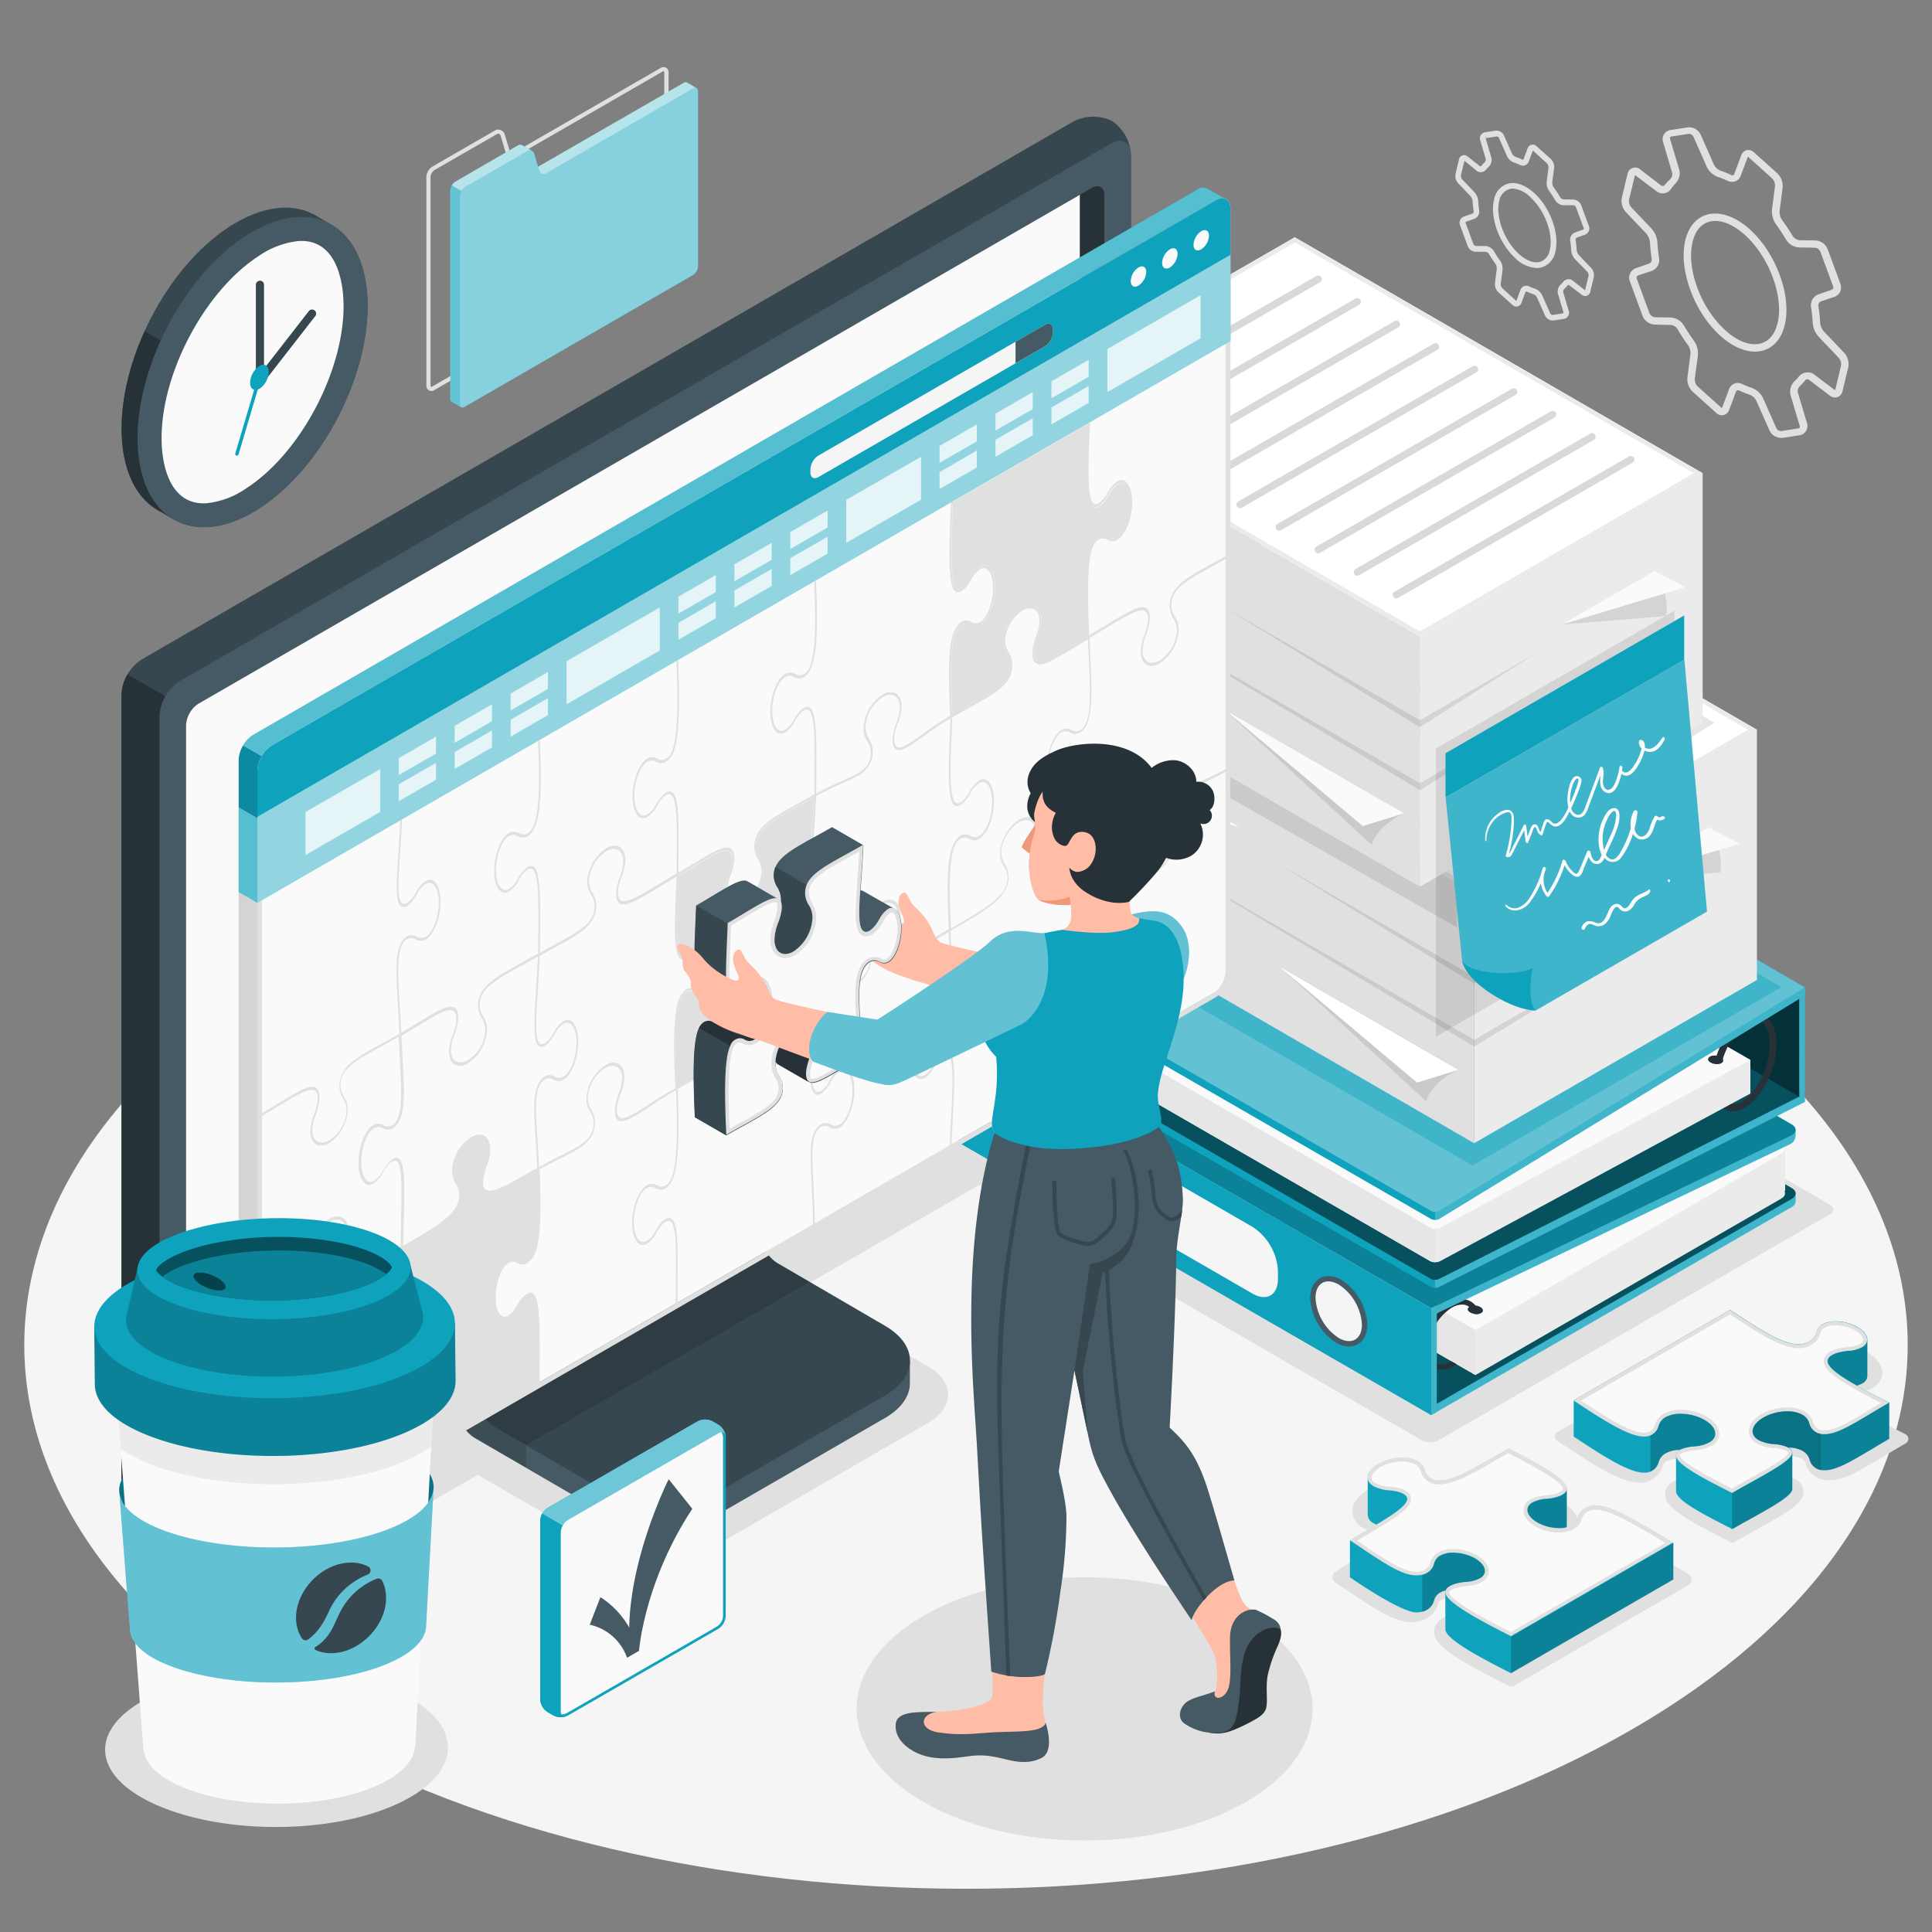 <svg xmlns="http://www.w3.org/2000/svg" viewBox="0 0 500 500"><rect x="0" y="0" width="500" height="500" fill="#808080" stroke="none"/><g id="freepik--Floor--inject-330"><path id="freepik--floor--inject-330" d="M77.67,447.58c-95.18-54.95-95.18-144,0-199s249.49-55,344.66,0,95.18,144,0,199S172.84,502.53,77.67,447.58Z" style="fill:#f5f5f5"></path></g><g id="freepik--Shadows--inject-330"><path id="freepik--Shadow--inject-330" d="M40.3,438.45c17.56-8.07,45.65-8.29,62.75-.51s17.2,20.63.23,28.69-45.07,8.29-62.75.51S22.74,446.51,40.3,438.45Z" style="fill:#e0e0e0"></path><path id="freepik--shadow--inject-330" d="M372.27,372.74l101.28-58.48a1.32,1.32,0,0,0,0-2.5L339.77,234.52a4.79,4.79,0,0,0-4.33,0L234.16,293a1.32,1.32,0,0,0,0,2.5l133.78,77.24A4.79,4.79,0,0,0,372.27,372.74Z" style="fill:#e0e0e0"></path><path id="freepik--shadow--inject-330" d="M287.43,280.78,283,278.21a12.05,12.05,0,0,0-10.94,0L36.73,414.06c-3,1.74-3,4.58,0,6.31l4.46,2.57a12.1,12.1,0,0,0,10.93,0l71.49-41.26L155.41,400c8.2,4.73,21.61,4.73,29.81,0l54.9-31.72c7-4.05,7-10.66,0-14.7l-34-19.62,81.29-46.91C290.44,285.36,290.44,282.51,287.43,280.78Z" style="fill:#e0e0e0"></path><g id="freepik--shadow--inject-330"><path d="M447.35,398.82c-12.45-6.29-16.57-8.95-16.43-12.28.09-2.4,2.57-4,6.8-4.31a8.16,8.16,0,0,0,3.4-.85c.24-.14.52-.36.52-.53s-.33-1.06-1.86-1.94a11.35,11.35,0,0,0-5.45-1.4,6.2,6.2,0,0,0-3,.63,1.88,1.88,0,0,0-1,1.14,6,6,0,0,1-6,4.43h0c-4.61,0-11-4-20.29-10.15l-1-.67a1.35,1.35,0,0,1,.07-2.3l44.68-25.84,1.09.71c7.6,5,13.61,9,17.41,9,2.33,0,2.76-1.35,2.83-1.62a5.49,5.49,0,0,1,2.7-3.52,9.06,9.06,0,0,1,4.55-1.06,14.26,14.26,0,0,1,7,1.83c2.38,1.37,3.75,3.28,3.74,5.24a4.44,4.44,0,0,1-2.39,3.84,11.26,11.26,0,0,1-4.7,1.26,8.87,8.87,0,0,0-3.49.86c1.1,1.55,6.26,4.66,15.36,9.26l1.23.62a1.35,1.35,0,0,1,.07,2.38l-1.19.69c-1.76,1-3.36,2-4.82,2.85-6.26,3.73-10,6-13.77,6h-.12a6,6,0,0,1-6-4.43,1.85,1.85,0,0,0-.95-1.14,6.3,6.3,0,0,0-3-.63,11.28,11.28,0,0,0-5.44,1.4c-1.54.88-1.88,1.7-1.88,1.94s.29.39.53.53a8.33,8.33,0,0,0,3.4.86c4.23.32,6.71,1.89,6.81,4.29.11,3-3.67,5.23-12.24,10-1.66.92-3.36,1.88-5.13,2.89l-1,.57Z" style="fill:#e0e0e0"></path></g><g id="freepik--shadow--inject-330"><path d="M390.13,436.15c-14.72-7.42-19.16-10.69-19-14,.1-2.64,2.83-4.38,7.49-4.76a7.14,7.14,0,0,0,2.95-.72.81.81,0,0,0,.31-.25c0-.08-.31-.78-1.65-1.55a10.05,10.05,0,0,0-4.86-1.27,5.19,5.19,0,0,0-2.46.5,1.33,1.33,0,0,0-.73.88c-.51,2.18-2.6,4.76-6.77,4.82h-.11c-4.38,0-9.3-3.29-16.11-7.85l-3.06-2-.5-.33a1.72,1.72,0,0,1,0-2.88l2.28-1.44c4.92-2.83,10.92-6.29,12.5-8.07a9.38,9.38,0,0,0-2.63-.53,12.12,12.12,0,0,1-5.17-1.41,4.83,4.83,0,0,1-2.63-4.17c0-2.08,1.45-4.12,4-5.57a15.49,15.49,0,0,1,7.55-2,10.28,10.28,0,0,1,5.12,1.19,6,6,0,0,1,2.95,3.8c.07.28.41,1.18,2,1.21h0c3.2,0,8-2.81,15.39-7.06l3.38-1.87,1,.5c12.09,6.13,17.12,9.28,17,12.87-.12,2.64-2.93,4.41-7.51,4.77a7.24,7.24,0,0,0-2.94.72.81.81,0,0,0-.3.25c0,.08.31.78,1.64,1.55a10.13,10.13,0,0,0,4.88,1.27h0a5.24,5.24,0,0,0,2.44-.49,1.32,1.32,0,0,0,.72-.87c.58-2.39,2.91-4.79,6.8-4.84h.11c4.56,0,10.8,3.7,19.43,8.83l3.24,1.91a1.7,1.7,0,0,1,0,3l-1.18.67-42.87,24.74-.67.44a1.72,1.72,0,0,1-1.71.1Z" style="fill:#e0e0e0"></path></g><path id="freepik--shadow--inject-330" d="M239,466.34c23,13.31,60.4,13.31,83.44,0s23-34.87,0-48.17-60.4-13.31-83.44,0S215.93,453,239,466.34Z" style="fill:#e0e0e0"></path></g><g id="freepik--Gears--inject-330"><g id="freepik--gears--inject-330"><path d="M458,111.52l-3.52-7.93a3.31,3.31,0,0,0-1.73-1.46,21.58,21.58,0,0,1-2.7-1.1.55.55,0,0,0-.48,0,.49.49,0,0,0-.28.3L447.53,106a2,2,0,0,1-3.4.83l-6.08-5.47a4.53,4.53,0,0,1-1.35-3.64l.79-6.08a3.83,3.83,0,0,0-.63-2.32c-1-1.33-1.9-2.75-2.77-4.22a2.35,2.35,0,0,0-1.7-1L428.25,84a3.59,3.59,0,0,1-3.16-2.24l-3.3-9a2.6,2.6,0,0,1,.08-2,2.63,2.63,0,0,1,1.51-1.36l3.43-1.2a1.13,1.13,0,0,0,.66-1.16,37.88,37.88,0,0,1-.45-4.29,4.2,4.2,0,0,0-.94-2.29l-5.34-5.6a4.43,4.43,0,0,1-1-3.76L421.21,45a2,2,0,0,1,3.26-1.16L429.9,48a.7.7,0,0,0,1-.2,12.18,12.18,0,0,1,1.3-1.38,1.88,1.88,0,0,0,.57-1.68l-2.38-8a2.39,2.39,0,0,1,2-3.1l4.34-.67a3.3,3.3,0,0,1,3.38,1.84l3.52,7.94a3.28,3.28,0,0,0,1.73,1.46,22.43,22.43,0,0,1,2.7,1.09.58.58,0,0,0,.49.05.5.5,0,0,0,.27-.31l1.76-4.71A2.15,2.15,0,0,1,452,38.87a2.12,2.12,0,0,1,1.93.56L460,44.89a4.54,4.54,0,0,1,1.35,3.64l-.79,6.08a3.91,3.91,0,0,0,.63,2.33A49.58,49.58,0,0,1,464,61.16a2.38,2.38,0,0,0,1.71,1l4.13.07A3.59,3.59,0,0,1,473,64.49l3.31,9a2.65,2.65,0,0,1-.09,2,2.58,2.58,0,0,1-1.51,1.35L471.26,78a1.13,1.13,0,0,0-.67,1.16,36.75,36.75,0,0,1,.45,4.3,4.35,4.35,0,0,0,.94,2.29l5.34,5.6a4.43,4.43,0,0,1,1,3.76l-1.48,6.12a2,2,0,0,1-3.26,1.17l-5.43-4.11a.7.7,0,0,0-1,.19,12.28,12.28,0,0,1-1.3,1.39,1.88,1.88,0,0,0-.57,1.68l2.38,8a2.47,2.47,0,0,1-.26,2,2.43,2.43,0,0,1-1.71,1.1l-4.34.67a3,3,0,0,1-.43,0A3.3,3.3,0,0,1,458,111.52Zm11.32-14.75,5.43,4.11.16.1a1.7,1.7,0,0,0,.07-.18l1.47-6.13a2.46,2.46,0,0,0-.53-2l-5.33-5.6a6.16,6.16,0,0,1-1.47-3.53,37.67,37.67,0,0,0-.43-4.09,3.05,3.05,0,0,1,1.93-3.28L474,75a.7.7,0,0,0,.41-.36.75.75,0,0,0,0-.53l-3.31-9a1.67,1.67,0,0,0-1.38-1l-4.13-.07a4.27,4.27,0,0,1-3.34-2c-.84-1.42-1.74-2.79-2.67-4.06a5.85,5.85,0,0,1-1-3.72l.79-6.07a2.63,2.63,0,0,0-.73-2l-6.08-5.47a.44.44,0,0,0-.18-.12.38.38,0,0,0-.12.19l-1.76,4.71a2.43,2.43,0,0,1-1.37,1.42,2.51,2.51,0,0,1-2-.1,20.16,20.16,0,0,0-2.46-1,5.14,5.14,0,0,1-2.89-2.51l-3.52-7.94a1.37,1.37,0,0,0-1.32-.72l-4.35.67a.56.56,0,0,0-.37.22.53.53,0,0,0,0,.43l2.38,8a3.78,3.78,0,0,1-1.12,3.64A12.28,12.28,0,0,0,432.39,49a2.62,2.62,0,0,1-3.65.53l-5.43-4.11a.84.84,0,0,0-.15-.1.34.34,0,0,0-.07.17l-1.48,6.13h0a2.5,2.5,0,0,0,.53,2l5.33,5.61a6,6,0,0,1,1.47,3.52,39.19,39.19,0,0,0,.43,4.09,3,3,0,0,1-1.93,3.28L424,71.25a.71.71,0,0,0-.4.36.68.68,0,0,0,0,.54l3.3,8.95a1.68,1.68,0,0,0,1.38,1l4.14.07a4.27,4.27,0,0,1,3.33,2c.84,1.41,1.74,2.78,2.67,4.06a5.77,5.77,0,0,1,1,3.71L438.61,98a2.68,2.68,0,0,0,.73,2l6.08,5.47a1.13,1.13,0,0,0,.18.12.38.38,0,0,0,.12-.19l1.77-4.71a2.36,2.36,0,0,1,1.36-1.42,2.51,2.51,0,0,1,2,.1,19.76,19.76,0,0,0,2.46,1,5.21,5.21,0,0,1,2.9,2.52l3.51,7.93a1.37,1.37,0,0,0,1.33.73l4.34-.68a.47.47,0,0,0,.37-.22.52.52,0,0,0,0-.43l-2.38-8a3.8,3.8,0,0,1,1.12-3.65,11.23,11.23,0,0,0,1.1-1.17,2.7,2.7,0,0,1,2.1-1A2.53,2.53,0,0,1,469.32,96.77Zm-24.08-9.85h0c-6.82-6.13-10.89-17.23-9.08-24.75.82-3.41,2.76-5.74,5.46-6.58,3.33-1,7.41.34,11.21,3.75,6.81,6.13,10.88,17.23,9.07,24.74-.82,3.41-2.76,5.75-5.46,6.59a7.79,7.79,0,0,1-2.27.33C451.35,91,448.2,89.58,445.24,86.92Zm-3.05-29.49c-2.05.64-3.49,2.43-4.15,5.19-1.67,6.9,2.14,17.16,8.48,22.86,3.29,3,6.69,4.17,9.35,3.35,2.06-.64,3.49-2.44,4.16-5.2,1.66-6.9-2.15-17.15-8.49-22.86-2.61-2.34-5.3-3.59-7.63-3.59A5.77,5.77,0,0,0,442.19,57.43Z" style="fill:#e0e0e0"></path><path d="M399.89,81.74l-2.14-4.82a1.83,1.83,0,0,0-1-.81,15,15,0,0,1-1.65-.67c-.07,0-.13,0-.28.08l-1.07,2.86a1.41,1.41,0,0,1-1,.92,1.43,1.43,0,0,1-1.3-.36l-3.69-3.32a2.92,2.92,0,0,1-.87-2.34l.48-3.69a2.23,2.23,0,0,0-.35-1.31,30,30,0,0,1-1.69-2.57,1.29,1.29,0,0,0-.92-.55l-2.51,0a2.32,2.32,0,0,1-2.05-1.45l-2-5.43A1.71,1.71,0,0,1,379,56l2.08-.73a.54.54,0,0,0,.31-.55,24.78,24.78,0,0,1-.28-2.63,2.44,2.44,0,0,0-.53-1.3l-3.24-3.4a2.82,2.82,0,0,1-.64-2.41l.89-3.72a1.34,1.34,0,0,1,2.2-.78L383,43a.29.29,0,0,0,.4-.1,8.22,8.22,0,0,1,.8-.86,1,1,0,0,0,.31-.88l-1.44-4.87a1.59,1.59,0,0,1,.17-1.33,1.61,1.61,0,0,1,1.13-.73l2.64-.41a2.13,2.13,0,0,1,2.2,1.2l2.14,4.82a1.81,1.81,0,0,0,1,.81,12.64,12.64,0,0,1,1.66.68c.06,0,.13,0,.27-.09l1.07-2.86a1.43,1.43,0,0,1,1-.92,1.4,1.4,0,0,1,1.3.37l3.69,3.31a2.92,2.92,0,0,1,.87,2.34l-.48,3.69a2.17,2.17,0,0,0,.36,1.31c.59.82,1.16,1.68,1.69,2.57a1.27,1.27,0,0,0,.92.55l2.51.05a2.31,2.31,0,0,1,2,1.45l2,5.43a1.73,1.73,0,0,1-.06,1.34,1.69,1.69,0,0,1-1,.89l-2.07.73a.54.54,0,0,0-.32.55,22.41,22.41,0,0,1,.28,2.63,2.44,2.44,0,0,0,.53,1.3l3.24,3.4a2.82,2.82,0,0,1,.65,2.41l-.9,3.72a1.34,1.34,0,0,1-2.2.78l-3.29-2.49c-.16-.13-.33,0-.41.09a7.33,7.33,0,0,1-.8.86,1,1,0,0,0-.31.88L406,80.47a1.63,1.63,0,0,1-.18,1.33,1.59,1.59,0,0,1-1.13.73l-2.63.41-.28,0A2.14,2.14,0,0,1,399.89,81.74ZM407,72.61l3.21,2.53.9-3.72a1.38,1.38,0,0,0-.29-1.07L407.55,67a3.86,3.86,0,0,1-.93-2.23,19.56,19.56,0,0,0-.26-2.47,2,2,0,0,1,1.27-2.14l2.08-.73a.29.29,0,0,0,.16-.15.26.26,0,0,0,0-.22l-2-5.43a.91.91,0,0,0-.71-.51l-2.51,0a2.73,2.73,0,0,1-2.14-1.26c-.5-.85-1-1.68-1.61-2.46a3.61,3.61,0,0,1-.62-2.35l.47-3.69a1.51,1.51,0,0,0-.39-1.07l-3.65-3.33-1.08,2.86a1.58,1.58,0,0,1-.9.94,1.67,1.67,0,0,1-1.35-.06,12.77,12.77,0,0,0-1.48-.6,3.28,3.28,0,0,1-1.84-1.6l-2.14-4.82a.65.65,0,0,0-.65-.36l-2.64.41-.11-.71,0,.93,1.45,4.87a2.44,2.44,0,0,1-.72,2.36,5.44,5.44,0,0,0-.65.7,1.73,1.73,0,0,1-2.41.34L379,41.6l-.9,3.72h0a1.42,1.42,0,0,0,.29,1.07l3.24,3.4a4,4,0,0,1,.93,2.23,21.6,21.6,0,0,0,.26,2.47,2,2,0,0,1-1.26,2.14l-2.08.73a.32.32,0,0,0-.17.15.32.32,0,0,0,0,.22l2,5.43a.91.91,0,0,0,.71.51l2.51,0A2.78,2.78,0,0,1,386.63,65c.5.85,1,1.68,1.61,2.46a3.73,3.73,0,0,1,.62,2.35l-.48,3.69a1.52,1.52,0,0,0,.4,1.07l3.65,3.33L393.5,75a1.61,1.61,0,0,1,.9-.94,1.7,1.7,0,0,1,1.36.06,12.64,12.64,0,0,0,1.47.6,3.28,3.28,0,0,1,1.84,1.6l2.14,4.82a.68.68,0,0,0,.65.36l2.64-.41.14-.22L403.19,76a2.46,2.46,0,0,1,.72-2.35,7.18,7.18,0,0,0,.65-.7,1.78,1.78,0,0,1,1.39-.69A1.69,1.69,0,0,1,407,72.61Zm-14.8-5.77h0c-4.17-3.75-6.66-10.55-5.55-15.15a5.26,5.26,0,0,1,3.4-4.1c2.07-.64,4.6.2,6.94,2.31,4.18,3.75,6.67,10.55,5.55,15.15a5.26,5.26,0,0,1-3.4,4.1,4.85,4.85,0,0,1-1.43.21A8.57,8.57,0,0,1,392.17,66.84ZM390.45,49A3.84,3.84,0,0,0,388,52c-1,4.14,1.29,10.31,5.11,13.74h0c1.95,1.75,4,2.49,5.54,2a3.83,3.83,0,0,0,2.43-3.06c1-4.14-1.3-10.3-5.12-13.74a7.15,7.15,0,0,0-4.53-2.14A3.38,3.38,0,0,0,390.45,49Z" style="fill:#e0e0e0"></path></g></g><g id="freepik--Clock--inject-330"><g id="freepik--clock--inject-330"><path d="M85.23,57.85h0l0,0h0L81,55.35h0l-.08,0h0c-5.68-2.88-13.26-2-21.43,3.23C43.1,69.1,30.57,93.47,31.51,113c.47,9.72,4.21,16.39,9.86,19.33h0l.05,0h0l4.15,2.47h0l.06,0h0c5.68,2.89,13.28,2,21.45-3.22C83.5,121,96,96.67,95.09,77.18,94.62,67.46,90.88,60.79,85.23,57.85Z" style="fill:#37474f"></path><path d="M45.16,134.58l-3.73-2.25h0l-.05,0c-5.65-2.94-9.39-9.61-9.86-19.32-.42-8.69,1.84-18.35,5.93-27.32l4.15,2.47c-4.1,9-6.35,18.63-5.93,27.32C36.12,125,39.71,131.54,45.16,134.58Z" style="fill:#263238"></path><path d="M67.09,131.61C83.5,121,96,96.67,95.09,77.18S80.07,50.44,63.66,61,34.72,96,35.67,115.44,50.68,142.18,67.09,131.61Z" style="fill:#455a64"></path><path d="M53.34,130.25c-9.67.47-11.25-10.41-11.48-15.11C41,98,52.55,75.55,67,66.23a22,22,0,0,1,10.39-3.86c9.68-.47,11.25,10.41,11.48,15.11.84,17.19-10.69,39.59-25.16,48.91a21.94,21.94,0,0,1-10.39,3.86Z" style="fill:#fafafa"></path><path d="M67.28,99.53a1,1,0,0,1-1.06-1V73.6a1.06,1.06,0,0,1,2.11,0V95.41l11.6-14.9a1.05,1.05,0,1,1,1.66,1.3L68.11,99.13A1.07,1.07,0,0,1,67.28,99.53Z" style="fill:#37474f"></path><path d="M61.34,117.9a.38.38,0,0,1-.15,0,.44.44,0,0,1-.3-.55l5.84-19.68a.44.44,0,1,1,.84.25l-5.83,19.68A.44.44,0,0,1,61.34,117.9Z" style="fill:#0EA2BD"></path><path d="M67,94.8c1.34-.86,2.48-.27,2.55,1.31a5.48,5.48,0,0,1-2.27,4.41c-1.33.86-2.47.27-2.55-1.31A5.49,5.49,0,0,1,67,94.8Z" style="fill:#0EA2BD"></path></g></g><g id="freepik--Folder--inject-330"><g id="freepik--folder--inject-330"><path d="M111.66,101.21A1.35,1.35,0,0,1,111,101a1.3,1.3,0,0,1-.66-1.15v-54a3.27,3.27,0,0,1,.45-1.57,3.38,3.38,0,0,1,1.13-1.18l16.17-9.33a1.67,1.67,0,0,1,1.71,0,1.79,1.79,0,0,1,.84,1.06l1.3,4.36a.69.69,0,0,0,.37.45.65.65,0,0,0,.58-.08l38-21.93a1.5,1.5,0,0,1,1.36-.16l.17.09a1.48,1.48,0,0,1,.61,1.3V64.15a3.45,3.45,0,0,1-1.59,2.74L112.32,101A1.28,1.28,0,0,1,111.66,101.21ZM129,34.59a.75.75,0,0,0-.37.11L112.46,44a2.3,2.3,0,0,0-.73.78,2.19,2.19,0,0,0-.3,1V99.88a.22.22,0,0,0,.11.2.21.21,0,0,0,.23,0l59.14-34.14a2.35,2.35,0,0,0,1-1.79V18.79a.55.55,0,0,0-.09-.36l-.07,0a.72.72,0,0,0-.33.12l-38,21.93a1.69,1.69,0,0,1-2.55-1l-1.31-4.35a.7.7,0,0,0-.29-.42A.55.55,0,0,0,129,34.59Z" style="fill:#e0e0e0"></path><path d="M180.65,23.65a.93.93,0,0,0-.36-.83h0l0,0-2.45-1.42h0a.93.93,0,0,0-.92.1L139.26,43.16l-1-3.38a1.31,1.31,0,0,0-.55-.73h0l-2.47-1.43h0a1.18,1.18,0,0,0-1.2,0L117.87,47a2.91,2.91,0,0,0-1.32,2.28v53.89a1,1,0,0,0,.36.83h0l0,0h0l2.44,1.41,0,0h0a1,1,0,0,0,.89-.11l59-34.06A2.91,2.91,0,0,0,180.65,69Z" style="fill:#0EA2BD"></path><path d="M180.65,23.65a.93.93,0,0,0-.36-.83h0l0,0-2.45-1.42h0a.93.93,0,0,0-.92.1L139.26,43.16l-1-3.38a1.31,1.31,0,0,0-.55-.73h0l-2.47-1.43h0a1.18,1.18,0,0,0-1.2,0L117.87,47a2.91,2.91,0,0,0-1.32,2.28v53.89a1,1,0,0,0,.36.83h0l0,0h0l2.44,1.41,0,0h0a1,1,0,0,0,.89-.11l59-34.06A2.91,2.91,0,0,0,180.65,69Z" style="fill:#fff;opacity:0.5"></path><g style="opacity:0.4"><path d="M137.67,39a1.17,1.17,0,0,0-1.18.06l-16.16,9.32a2.87,2.87,0,0,0-.93,1L116.94,48a2.59,2.59,0,0,1,.93-1L134,37.66a1.18,1.18,0,0,1,1.2,0h0Z" style="fill:#fff"></path><path d="M180.19,22.76a1,1,0,0,0-.86.13l-38,21.94a1.15,1.15,0,0,1-1.76-.7l-.29-1,37.61-21.7a1.13,1.13,0,0,1,.58-.17.74.74,0,0,1,.34.08h0Z" style="fill:#fff"></path></g><path d="M119.2,105.25l.13.14L117,104h0l0,0a.76.76,0,0,1-.22-.25.77.77,0,0,1-.07-.16,1.33,1.33,0,0,1-.06-.42V49.26a.76.76,0,0,1,0-.15c0-.11,0-.22,0-.33s0-.11,0-.17a5,5,0,0,1,.21-.48.8.8,0,0,1,.08-.16l2.46,1.43a2.7,2.7,0,0,0-.38,1.29v53.89a1.94,1.94,0,0,0,0,.24s0,.08,0,.12a.25.25,0,0,1,0,.07l0,.08A.8.8,0,0,0,119.2,105.25Z" style="fill:#0EA2BD;opacity:0.3"></path></g></g><g id="freepik--Files--inject-330"><g id="freepik--files--inject-330"><path d="M463.7,312.36a1.72,1.72,0,0,0,1-1.4v-2.14L346,241.61a5.34,5.34,0,0,0-4.83,0L247.82,295.5,370.4,366.22Z" style="fill:#0EA2BD"></path><path d="M463.7,312.36a1.72,1.72,0,0,0,1-1.4v-2.14L346,241.61a5.34,5.34,0,0,0-4.83,0L247.82,295.5,370.4,366.22Z" style="fill:#fff;opacity:0.2"></path><path d="M463.7,310.26c1.33-.77,1.33-2,0-2.79L346,239.52a5.34,5.34,0,0,0-4.83,0l-93.34,53.89L370.4,364.13Z" style="fill:#0EA2BD"></path><path d="M463.7,310.26c1.33-.77,1.33-2,0-2.79L346,239.52a5.34,5.34,0,0,0-4.83,0l-93.34,53.89L370.4,364.13Z" style="opacity:0.5"></path><path d="M269.31,279.33l69.1-39.88a5.36,5.36,0,0,1,4.84,0L453,302.79l9-5.23V308.2l-.17.1c.3.66.06,1.38-.83,1.89l-79.14,45.67L259.23,285.14V273.51Z" style="fill:#ebebeb"></path><path d="M461,298.56c1.33-.77,1.33-2,0-2.79l-117.7-67.95a5.36,5.36,0,0,0-4.84,0l-79.18,45.69,122.58,70.72Z" style="fill:#fafafa"></path><polygon points="381.81 344.24 381.81 355.86 259.23 285.14 259.23 273.51 381.81 344.24" style="fill:#e6e6e6"></polygon><path d="M380.53,339.69a2.94,2.94,0,0,0,.89.31,2.76,2.76,0,0,0,1.43,0,1.17,1.17,0,0,0,.44-.16c.73-.39.64-1.12-.19-1.59a3.13,3.13,0,0,0-1.26-.37,2.72,2.72,0,0,0-1.51.25.32.32,0,0,0-.14.12C379.64,338.63,379.75,339.25,380.53,339.69Z" style="fill:#263238"></path><path d="M368.33,348.79a6.26,6.26,0,0,0,1.23,4,4.33,4.33,0,0,0,3.46,1.65h0a6.69,6.69,0,0,0,3.35-1,5.41,5.41,0,0,0,.61-.36l-1.36-.78c-3.3,1.84-5.92.28-5.92-3.52a13.25,13.25,0,0,1,6-10.35c1.79-1,3.41-1.06,4.49-.22a3.14,3.14,0,0,1,1.23,1.78,2.76,2.76,0,0,0,1.43,0,5,5,0,0,0-1-2.12,4.35,4.35,0,0,0-3.46-1.62,6.82,6.82,0,0,0-3.38,1A14.55,14.55,0,0,0,368.33,348.79Z" style="fill:#263238"></path><path d="M371.8,337.8l92.9-45.39v1.51a2.65,2.65,0,0,1-1.21,2.09l-91.69,43.9Z" style="fill:#0EA2BD"></path><path d="M371.8,337.8l92.9-45.39v1.51a2.65,2.65,0,0,1-1.21,2.09l-91.69,43.9Z" style="fill:#fff;opacity:0.2"></path><path d="M463.7,293.79c1.33-.77,1.33-2,0-2.79L346,223.05a5.34,5.34,0,0,0-4.83,0l-93.34,44.81L370.4,338.58Z" style="fill:#0EA2BD"></path><path d="M463.7,293.79c1.33-.77,1.33-2,0-2.79L346,223.05a5.34,5.34,0,0,0-4.83,0l-93.34,44.81L370.4,338.58Z" style="opacity:0.2"></path><polygon points="370.4 366.22 247.82 295.5 247.82 267.82 370.4 338.59 370.4 366.22" style="fill:#0EA2BD"></polygon><path d="M349.15,348.47a4.34,4.34,0,0,0,3.48-1.65,6.35,6.35,0,0,0,1.22-4,14.57,14.57,0,0,0-6.68-11.57,6.82,6.82,0,0,0-3.37-1c-2.81,0-4.71,2.28-4.71,5.67a14.58,14.58,0,0,0,6.69,11.57,6.82,6.82,0,0,0,3.37,1Z" style="fill:#455a64"></path><path d="M352.46,342.8c0,3.82-2.68,5.36-6,3.46a13.22,13.22,0,0,1-6-10.36c0-3.82,2.68-5.37,6-3.46A13.22,13.22,0,0,1,352.46,342.8Z" style="fill:#f5f5f5"></path><path d="M330.73,328.87V331c0,4.19-2.94,5.88-6.57,3.79l-61.53-35.53a14.51,14.51,0,0,1-6.57-11.38v-2.09c0-4.19,2.94-5.89,6.57-3.8l61.53,35.53A14.54,14.54,0,0,1,330.73,328.87Z" style="fill:#f5f5f5"></path><polygon points="371.84 365.39 371.84 337.89 370.4 338.59 370.4 366.22 371.84 365.39" style="fill:#0EA2BD"></polygon><polygon points="371.84 365.39 371.84 337.89 370.4 338.59 370.4 366.22 371.84 365.39" style="fill:#fff;opacity:0.2"></polygon><path d="M248.82,261.88a2.16,2.16,0,0,0,1.06,1.66l120.47,69.51a2.35,2.35,0,0,0,2.1,0l94.66-47.88v-2.11L344.58,212.32l-94.7,47.9A2.15,2.15,0,0,0,248.82,261.88Z" style="fill:#0EA2BD"></path><path d="M467.11,283.06,372.47,331a2.16,2.16,0,0,1-1.07.24,2,2,0,0,1-1.06-.24L249.88,261.42a.64.64,0,0,1,0-1.21l94.71-47.89Z" style="opacity:0.5"></path><path d="M467.11,283.06v2.11l-94.64,47.88a2.16,2.16,0,0,1-1.07.24v-2.1a2.16,2.16,0,0,0,1.07-.24Z" style="fill:#fff;opacity:0.2"></path><polygon points="465.68 283.9 343.1 213.18 343.1 185.5 465.67 256.55 465.68 283.9" style="fill:#0EA2BD"></polygon><polygon points="465.68 283.9 343.1 213.18 343.1 185.5 465.67 256.55 465.68 283.9" style="opacity:0.7"></polygon><path d="M250.13,247a2.89,2.89,0,0,0-1.31,2.28v5.6a2.89,2.89,0,0,0,1.31,2.27l120,69.21a2.9,2.9,0,0,0,2.63,0L453,283v-8.64L330.41,203.57Z" style="fill:#ebebeb"></path><path d="M330.41,203.57,250.13,247a.8.8,0,0,0,0,1.52l120,69.2a2.9,2.9,0,0,0,2.63,0L453,274.31Z" style="fill:#fafafa"></path><path d="M442.73,275a3,3,0,0,0,.89.31,2.72,2.72,0,0,0,1.42,0,1.17,1.17,0,0,0,.45-.17c.72-.39.64-1.11-.2-1.59a3.24,3.24,0,0,0-1.25-.36,2.62,2.62,0,0,0-1.51.25.26.26,0,0,0-.14.11C441.83,274,441.94,274.56,442.73,275Z" style="fill:#263238"></path><path d="M371.4,318v8.65a2.72,2.72,0,0,1-1.33-.3L250.12,257.16a3,3,0,0,1-1.3-2.28v-5.62a2.92,2.92,0,0,1,1-2c-.39.39-.3.91.3,1.28l120,69.19A2.42,2.42,0,0,0,371.4,318Z" style="fill:#e6e6e6"></path><path d="M456.78,263a5.25,5.25,0,0,0-5.44.32c-3.29,1.9-6.12,6.26-7.43,11l1.79.27c1.22-4.21,3.71-8.1,6.53-9.73a4.67,4.67,0,0,1,2.26-.7,2.67,2.67,0,0,1,1.37.37c1.44.86,2.24,3.16,2.15,6.14-.17,5.73-3.45,12.21-7.32,14.45a4.26,4.26,0,0,1-2.7.66l-2,1.12.12.08a4.41,4.41,0,0,0,2.28.62,6.29,6.29,0,0,0,3.15-.94c4.42-2.55,8-9.55,8.21-15.94C459.9,267.06,458.8,264.24,456.78,263Z" style="fill:#263238"></path><path d="M248.82,244.3a2.18,2.18,0,0,0,1.06,1.67l120.47,69.5a2.29,2.29,0,0,0,2.1,0l94.66-57.85v-2.1L344.58,184.78l-94.7,57.86A2.2,2.2,0,0,0,248.82,244.3Z" style="fill:#0EA2BD"></path><path d="M467.11,255.52l-94.64,57.86a2.16,2.16,0,0,1-1.07.24,2,2,0,0,1-1.06-.24L249.88,243.85a.65.65,0,0,1,0-1.22l94.71-57.85Z" style="fill:#0EA2BD"></path><path d="M467.11,255.52l-94.64,57.86a2.16,2.16,0,0,1-1.07.24,2,2,0,0,1-1.06-.24L249.88,243.85a.65.65,0,0,1,0-1.22l94.71-57.85Z" style="fill:#fff;opacity:0.35"></path><path d="M467.11,255.52v2.1l-94.64,57.85a2.16,2.16,0,0,1-1.07.24v-2.09a2.16,2.16,0,0,0,1.07-.24Z" style="fill:#fff;opacity:0.2"></path><polygon points="467.11 283.06 467.12 255.57 465.67 256.55 465.68 283.9 467.11 283.06" style="fill:#0EA2BD"></polygon><polygon points="467.11 283.06 467.12 255.57 465.67 256.55 465.68 283.9 467.11 283.06" style="fill:#fff;opacity:0.2"></polygon></g><g id="freepik--Sheets--inject-330"><polygon id="freepik--shadow--inject-330" points="265.7 234.9 345.68 188.72 461.05 255.46 381.07 301.63 265.7 234.9" style="fill:#0EA2BD;opacity:0.4"></polygon><g id="freepik--sheets--inject-330"><g id="freepik--Character--inject-330"><polygon points="275.93 234.8 381.5 295.86 381.5 231.11 275.93 170.04 275.93 234.8" style="fill:#e0e0e0"></polygon><polygon points="454.69 253.61 381.5 295.86 381.5 231.11 454.69 188.86 454.69 253.61" style="fill:#ebebeb"></polygon><polygon points="275.93 170.05 349.12 127.8 454.69 188.86 381.5 231.11 275.93 170.05" style="fill:#fff"></polygon><path d="M349.12,129.12l103.27,59.74L381.5,229.78,278.23,170.05l70.89-40.93m0-1.32-73.19,42.25L381.5,231.11l73.19-42.25L349.12,127.8Z" style="fill:#ebebeb"></path></g><polygon points="330.95 223.59 381.5 252.77 411.84 235.26 381.5 254.58 330.95 223.59" style="opacity:0.1"></polygon><polygon points="300.62 222.39 381.5 269.09 442.17 234.06 381.5 270.85 300.62 222.39" style="opacity:0.1"></polygon><path d="M286.09,194.07s-1.67,9.45-.83,14.23c0,0,13.23-.33,35.58,5.83Z" style="opacity:0.1"></path><polygon points="286.09 194.07 320.84 214.13 282.39 203.03 286.09 194.07" style="fill:#fff"></polygon><path d="M331,250l38.09,35s1.06-4.82,8.37-8.2Z" style="opacity:0.1"></path><polygon points="330.95 250.04 366.73 280.17 377.42 276.87 330.95 250.04" style="fill:#fff"></polygon><path d="M442.49,214.61l-.32-.48L418.1,228l27.09-2.22C446.13,220.78,443.45,216.08,442.49,214.61Z" style="opacity:0.1"></path><polygon points="418.1 228.03 442.17 214.13 450.19 218.36 418.1 228.03" style="fill:#fafafa"></polygon><g style="opacity:0.15"><path d="M294.53,174.55a1,1,0,0,1-.81-.47.93.93,0,0,1,.35-1.27l60.66-35a.94.94,0,0,1,.94,1.62l-60.67,35A.9.9,0,0,1,294.53,174.55Z"></path><path d="M304.64,180.39a.94.94,0,0,1-.46-1.75l60.66-35a.93.93,0,1,1,.93,1.62l-60.66,35A.9.9,0,0,1,304.64,180.39Z"></path><path d="M314.75,186.22a.91.91,0,0,1-.8-.46.93.93,0,0,1,.34-1.28l60.66-35a.93.93,0,1,1,.94,1.61l-60.67,35A1,1,0,0,1,314.75,186.22Z"></path><path d="M324.87,192.06a1,1,0,0,1-.81-.46.93.93,0,0,1,.34-1.28l60.66-35a1,1,0,0,1,1.28.35.93.93,0,0,1-.34,1.27l-60.67,35A1,1,0,0,1,324.87,192.06Z"></path><path d="M335,197.9a.94.94,0,0,1-.81-.47.92.92,0,0,1,.34-1.27l60.67-35a.93.93,0,0,1,.93,1.62l-60.67,35A.87.87,0,0,1,335,197.9Z"></path><path d="M345.09,203.74a.94.94,0,0,1-.81-.47.92.92,0,0,1,.34-1.27l60.67-35a.93.93,0,0,1,.93,1.62l-60.66,35A.9.9,0,0,1,345.09,203.74Z"></path><path d="M355.2,209.58a.94.94,0,0,1-.47-1.75l60.67-35a.93.93,0,1,1,.93,1.61l-60.66,35A.9.9,0,0,1,355.2,209.58Z"></path><path d="M365.31,215.41a.93.93,0,0,1-.47-1.74l60.67-35a.93.93,0,1,1,.93,1.61l-60.66,35A1,1,0,0,1,365.31,215.41Z"></path><path d="M375.42,221.25a1,1,0,0,1-.81-.47.93.93,0,0,1,.34-1.27l60.67-35a1,1,0,0,1,1.28.35.94.94,0,0,1-.35,1.27l-60.66,35A1,1,0,0,1,375.42,221.25Z"></path></g></g><polygon points="443.69 187.08 377.04 228.53 377.05 240.01 275.93 182.29 275.93 170.05 345.86 129.67 443.69 187.08" style="opacity:0.1"></polygon><g id="freepik--sheets--inject-330"><g id="freepik--character--inject-330"><polygon points="261.9 168.41 367.47 229.48 367.47 164.72 261.89 103.66 261.9 168.41" style="fill:#e0e0e0"></polygon><polygon points="440.65 187.23 367.47 229.48 367.47 164.72 440.65 122.47 440.65 187.23" style="fill:#ebebeb"></polygon><polygon points="261.89 103.66 335.08 61.41 440.65 122.47 367.47 164.72 261.89 103.66" style="fill:#fff"></polygon><path d="M335.08,62.74l103.28,59.73L367.47,163.4,264.19,103.66l70.89-40.92m0-1.33-73.19,42.25,105.58,61.06,73.18-42.25L335.08,61.41Z" style="fill:#ebebeb"></path></g><polygon points="316.91 157.2 367.47 186.39 397.8 168.87 367.47 188.19 316.91 157.2" style="opacity:0.1"></polygon><polygon points="286.58 156 367.47 202.7 428.13 167.68 367.47 204.47 286.58 156" style="opacity:0.1"></polygon><path d="M272.05,127.69s-1.67,9.44-.83,14.22c0,0,13.24-.32,35.58,5.84Z" style="opacity:0.1"></path><polygon points="272.05 127.69 306.8 147.75 268.35 136.65 272.05 127.69" style="fill:#fff"></polygon><path d="M316.91,183.66l38.1,35s1.06-4.81,8.37-8.2Z" style="opacity:0.1"></path><polygon points="316.91 183.66 352.69 213.78 363.38 210.48 316.91 183.66" style="fill:#fafafa"></polygon><path d="M428.46,148.22c-.2-.31-.33-.47-.33-.47l-24.07,13.9,27.1-2.23C432.09,154.39,429.41,149.7,428.46,148.22Z" style="opacity:0.1"></path><polygon points="404.06 161.65 428.13 147.75 436.15 151.98 404.06 161.65" style="fill:#fafafa"></polygon><g style="opacity:0.15"><path d="M280.5,108.16a1,1,0,0,1-.81-.46.93.93,0,0,1,.34-1.28l60.66-35a1,1,0,0,1,1.28.34.93.93,0,0,1-.34,1.28L281,108A1,1,0,0,1,280.5,108.16Z"></path><path d="M290.61,114a.93.93,0,0,1-.47-1.74l60.66-35a1,1,0,0,1,1.28.34.93.93,0,0,1-.34,1.28l-60.67,35A.87.87,0,0,1,290.61,114Z"></path><path d="M300.72,119.84a.94.94,0,0,1-.81-.47.92.92,0,0,1,.34-1.27l60.67-35a.93.93,0,0,1,.93,1.62l-60.67,35A.84.84,0,0,1,300.72,119.84Z"></path><path d="M310.83,125.68a.94.94,0,0,1-.47-1.75l60.67-35a.93.93,0,1,1,.93,1.61l-60.66,35A.9.9,0,0,1,310.83,125.68Z"></path><path d="M320.94,131.51a.93.93,0,0,1-.47-1.74l60.67-35a.93.93,0,1,1,.93,1.61l-60.66,35A1,1,0,0,1,320.94,131.51Z"></path><path d="M331.05,137.35a1,1,0,0,1-.81-.47.94.94,0,0,1,.35-1.27l60.66-35a.94.94,0,0,1,1.27.35.92.92,0,0,1-.34,1.27l-60.66,35A1,1,0,0,1,331.05,137.35Z"></path><path d="M341.16,143.19a1,1,0,0,1-.81-.47.93.93,0,0,1,.34-1.27l60.67-35a.93.93,0,1,1,.93,1.62l-60.66,35A.9.9,0,0,1,341.16,143.19Z"></path><path d="M351.27,149a1,1,0,0,1-.81-.47.93.93,0,0,1,.35-1.27l60.66-35a.94.94,0,1,1,.94,1.62l-60.67,35A.9.9,0,0,1,351.27,149Z"></path><path d="M361.38,154.86a.93.93,0,0,1-.46-1.74l60.66-35a.94.94,0,0,1,1.28.34.93.93,0,0,1-.34,1.27l-60.67,35A1,1,0,0,1,361.38,154.86Z"></path></g></g></g><g id="freepik--Note--inject-330"><polygon points="371.61 193.71 371.61 268.27 433.38 232.6 433.38 158.04 371.61 193.71" style="opacity:0.1"></polygon><path d="M441.76,235.92l-44.36,25.6c-4.72-2.29-16.07-7.15-19-12.94l-4.25-42.19,61.76-35.67Z" style="fill:#0EA2BD"></path><path d="M441.76,235.92l-44.36,25.6c-4.72-2.29-16.07-7.15-19-12.94l-4.25-42.19,61.76-35.67Z" style="fill:#fff;opacity:0.2"></path><path d="M430.35,190.78c-.84,1.13-1.9,2.83-3.44,3a2.22,2.22,0,0,1-1.24-.3c.11-.89-.15-2.13-1.29-1.95a.25.25,0,0,0-.17.16,2.05,2.05,0,0,0,.64,2,13.16,13.16,0,0,1-1.9,4.32,5.11,5.11,0,0,1-1.6,1.73,1.17,1.17,0,0,1-1.27,0,.91.91,0,0,1-.32-.44l.12-.61c.05-.3-.45-.78-.68-.42,0,0,0,.05,0,.07h0v0a1.18,1.18,0,0,0-.14.7,19.63,19.63,0,0,1-.78,2.82c-.34.89-.84,2.28-1.9,2.53s-1.55-1.16-1.55-2c0-1.23.39-2.41,0-3.62-.09-.25-.58-.55-.72-.18l-3.48,9.28c-.4,1.08-.95,3.39-2.57,2.95a2.16,2.16,0,0,1-1.43-1.65c.32-.67.63-1.34.91-2s.64-1.53.92-2.3a11.5,11.5,0,0,0,.79-2.54,1.19,1.19,0,0,0-2.18-.89,5.56,5.56,0,0,0-.95,2.1,12.3,12.3,0,0,0-.45,2.69,9.51,9.51,0,0,0,.21,2.74,12.65,12.65,0,0,1-2.05,3.43c-.57.59-1.36,1.1-2.09.48-.38-.31-.7-.78-1.22-.86s-.83.34-1,.8c-.3.83-.55,1.68-.82,2.53-.58-.57-.46-2-1.52-2-.64,0-.88.61-1.08,1.11-.26.67-.51,1.35-.77,2-.12-.89-.23-1.79-.34-2.69,0-.24-.46-.56-.62-.25l-2,3.95-.95,1.86a6.07,6.07,0,0,1-.91,1.64,34.86,34.86,0,0,0,1.19-6.65,12.8,12.8,0,0,0,0-3.27,1.7,1.7,0,0,0-1.29-1.47,3.94,3.94,0,0,0-2.61.91,8,8,0,0,0-3.43,7c0,.18.3.33.3.08a7.62,7.62,0,0,1,1.46-4.58,6.6,6.6,0,0,1,3.94-2.78c1.33-.17,1.13,1.45,1.1,2.32q-.07,1.53-.27,3.06a36.79,36.79,0,0,1-1.22,5.79c-.06.21.19.41.35.45a1.13,1.13,0,0,0,1.23-.69c.46-.75.81-1.58,1.21-2.36l2-3.9c.12,1,.25,2,.37,2.93,0,.22.49.57.62.24l1-2.5c.1-.27.58-2,1-1.37s.46,1.64,1.4,2c.11,0,.3,0,.34-.11.31-.94.56-1.91.92-2.82.11-.26.15-.59.56-.48.13,0,.3.26.4.35a3.43,3.43,0,0,0,.8.62c1.29.62,2.55-.66,3.18-1.66.42-.66.8-1.36,1.16-2.07a3.22,3.22,0,0,0,.49.73,2.25,2.25,0,0,0,3.35.21,7,7,0,0,0,1.12-2.31l1.21-3.21,1.83-4.88a8.16,8.16,0,0,0,0,2.7,2.38,2.38,0,0,0,1.95,2c1.16.09,1.95-.93,2.41-1.86a15.2,15.2,0,0,0,1.07-3.15,2,2,0,0,0,.91.47c1.48.27,2.58-1.32,3.26-2.38a13.79,13.79,0,0,0,1.77-4.09,3.1,3.1,0,0,0,1.32.36c1.89.06,3.15-1.75,3.91-3.23C430.88,191,430.55,190.52,430.35,190.78Zm-24,16a10.53,10.53,0,0,1,1-4.41,1.81,1.81,0,0,1,.65-.8c.57-.3.55.39.45.76a18.93,18.93,0,0,1-.69,2.09c-.4,1.12-.86,2.21-1.35,3.29C406.34,207.4,406.33,207.08,406.33,206.8Z" style="fill:#fafafa"></path><path d="M430,211.32a.73.73,0,0,1-1,0c-.17-.17-.57-.3-.76-.06a12.65,12.65,0,0,0-1.35,3.19c-.36,1-1.29,2.42-2.52,2a2.56,2.56,0,0,1-1.35-2,26.05,26.05,0,0,0,.76-4.29.52.52,0,0,0-.94-.26,7.31,7.31,0,0,0-.79,4.4h0a24.39,24.39,0,0,1-1.59,4.22c-.33.68-.69,1.33-1.08,2a4.58,4.58,0,0,1-1.39,1.69c-1,.58-1.89-.14-2.42-1,.33-.75.66-1.49,1-2.24a34.77,34.77,0,0,0,2.3-5.71c.27-1.13.74-4.13-1.16-4.12-1.52,0-2.47,2.08-3,3.24a11.93,11.93,0,0,0-1,5.24,8.91,8.91,0,0,0,.8,3.63c-.29.68-.68,1.77-1.55,1.59s-1.19-1.49-1.34-2.29c0-.29-.65-.66-.82-.26-.73,1.72-1.42,3.46-2.19,5.17-.22.5-.51.88-1.07.52a4.48,4.48,0,0,1-.86-.77,7.43,7.43,0,0,1-1.5-2.39c-.12-.29-.69-.51-.81-.09a28.38,28.38,0,0,1-3.9,8.34,6.54,6.54,0,0,1-.87-4.74c.16-.48.31-1,.45-1.43s-.54-.75-.73-.34a6.47,6.47,0,0,0-.48,1.53,27.08,27.08,0,0,1-2.93,6.2,6.25,6.25,0,0,1-2.71,2.51,2.94,2.94,0,0,1-3.27-.57c-.26-.29-.47.09-.26.34a3.3,3.3,0,0,0,3.06,1,5.22,5.22,0,0,0,3.26-2.14,21.2,21.2,0,0,0,2.78-4.89,7.06,7.06,0,0,0,1.42,3.34c.16.2.52.37.71.11a29,29,0,0,0,4-8.06,8.57,8.57,0,0,0,1.11,1.57c.57.63,1.47,1.58,2.42,1.38s1.26-1.69,1.59-2.45l1.13-2.67c.43,1.1,1.19,2.06,2.52,1.81A2.21,2.21,0,0,0,415.2,222a2.5,2.5,0,0,0,.22.24,2.7,2.7,0,0,0,4-.11,19.2,19.2,0,0,0,2.94-5.57c.09-.25.17-.51.25-.77a3,3,0,0,0,1.34,1.27,2.62,2.62,0,0,0,3.19-1c.87-1.18,1-2.7,1.71-3.93a1.75,1.75,0,0,0,1.9-.24C431.19,211.55,430.41,211,430,211.32Zm-13.94.46a5.62,5.62,0,0,1,1.09-1.56c.32-.29.75-.59,1,0a3.54,3.54,0,0,1,.07,1.38A13.11,13.11,0,0,1,416.9,216l-1.78,4a.93.93,0,0,1,0-.13A11.13,11.13,0,0,1,416.1,211.78Z" style="fill:#fafafa"></path><path d="M426.74,230.21c-1.12.91-2.68,1.18-3.75,2.14a9.77,9.77,0,0,0-1.33,1.87,2,2,0,0,1-.93.79c-.51.18-.74-.13-1.05-.47-1.11-1.19-2.49-.53-3.16.76s-1.34,4.19-3.42,3.56a4,4,0,0,0-2.28-.45,2.73,2.73,0,0,0-1.51,1.61c-.21.43.59.86.8.44a2.75,2.75,0,0,1,.92-1.23c.53-.28,1.09.05,1.59.24a2.63,2.63,0,0,0,2.6-.23,5,5,0,0,0,1.63-2.31c.29-.66,1.12-3,2.11-1.94a2,2,0,0,0,2.18.83A3.57,3.57,0,0,0,423,234a4.52,4.52,0,0,1,2.23-1.86,7.89,7.89,0,0,0,1.29-.67,1.63,1.63,0,0,0,.57-.85C427.16,230.46,426.93,230.06,426.74,230.21Z" style="fill:#fafafa"></path><path d="M432.24,227.85a.4.4,0,0,0-.1-.15l-.07-.07a.44.44,0,0,0-.16-.06h-.12l-.09.05a.18.18,0,0,0-.06.13.29.29,0,0,0,0,.16V228a.46.46,0,0,0,.09.17l.12.11.12,0a.2.2,0,0,0,.11,0l0,0,0,0a.24.24,0,0,0,.07-.13V228A.3.3,0,0,0,432.24,227.85Z" style="fill:#fafafa"></path><path d="M378.35,248.58c1.51,3.29,13,4.37,18.31,2,0,0-1.75,7.89.74,10.95,0,0-4.57.15-11.6-4.43S378.35,248.58,378.35,248.58Z" style="fill:#0EA2BD"></path><polygon points="435.87 170.72 374.1 206.38 374.1 194.94 435.87 159.28 435.87 170.72" style="fill:#0EA2BD"></polygon></g></g><g id="freepik--Device--inject-330"><g id="freepik--Monitor--inject-330"><path d="M187,391.26,229,367c4.32-2.49,6.48-5.76,6.48-9s0-5.84,0-5.84L196,329.74a9.22,9.22,0,0,1-4.18-7.23v-37.4l-73.25,42.33v37.4a9.24,9.24,0,0,0,4.17,7.23l33,19.19C164.36,396.26,178.37,396.26,187,391.26Z" style="fill:#455a64"></path><path d="M136.16,374v5.81l-13.43-7.74a9.25,9.25,0,0,1-4.17-7.23v-37.4l14-8.05c.29,3.54.6,7.21.89,10.77l-9.79,5.67v26.09a9.17,9.17,0,0,0,4.17,7.23Z" style="opacity:0.15"></path><path d="M123.62,361.93a9.22,9.22,0,0,0,4.18,7.23l27.9,16.27c8.65,5,22.67,5,31.32,0l42-24.25c8.64-5,8.64-13.08,0-18.08l-27.93-16.28a9.24,9.24,0,0,1-4.17-7.23V293.5l-73.26,42.33Z" style="fill:#37474f"></path><path d="M209.55,331.75h0l-8.5-4.91a9.24,9.24,0,0,1-4.17-7.23V293.5l-73.26,42.33v26.1a9.22,9.22,0,0,0,4.18,7.23l8.35,4.83Z" style="opacity:0.15"></path><path d="M36.36,400.74a11.2,11.2,0,0,0,10.11-.18l241-139.15a11.53,11.53,0,0,0,5.22-9V40.17a11.18,11.18,0,0,0-4.9-8.85,11.17,11.17,0,0,0-10.11.19l-241,139.14a11.52,11.52,0,0,0-5.22,9v212.2A11.2,11.2,0,0,0,36.36,400.74Z" style="fill:#37474f"></path><path d="M46.47,400.55l241-139.14a11.54,11.54,0,0,0,5.22-9V40.17c0-3.33-2.33-4.68-5.22-3L46.48,176.3a11.53,11.53,0,0,0-5.22,9v212.2C41.26,400.86,43.59,402.21,46.47,400.55Z" style="fill:#455a64"></path><path d="M48.15,377.07V187.66a7.09,7.09,0,0,1,3.21-5.55L282.59,48.61c1.77-1,3.21-.2,3.21,1.85V239.87a7.09,7.09,0,0,1-3.21,5.56L51.36,378.93C49.59,380,48.15,379.12,48.15,377.07Z" style="fill:#263238"></path><path d="M276.24,240.84a7.1,7.1,0,0,0,3.21-5.56V50.42L51.36,182.11a7.09,7.09,0,0,0-3.21,5.55V372.52Z" style="fill:#fafafa"></path><path d="M33,174.53l9.79,5.64a11,11,0,0,0-1.54,5.16V397.54c0,3,2.05,4.73,5.21,3a11.08,11.08,0,0,1-10.11.18,10,10,0,0,1-4.9-8.22V179.69A10.82,10.82,0,0,1,33,174.53Z" style="fill:#263238"></path></g></g><g id="freepik--Window--inject-330"><g id="freepik--window--inject-330"><path d="M316.34,51.3a3.39,3.39,0,0,0-1.68.51L70.38,192.89a8.36,8.36,0,0,0-3.78,6.55V396.07c0,1.9,1.06,3.52,2.54,3.52a2.48,2.48,0,0,0,1.24-.37L314.65,258.08a8.33,8.33,0,0,0,3.78-6.54V54C318.43,52.28,317.58,51.3,316.34,51.3Zm.82,200.24A7,7,0,0,1,314,257L69.75,398.12a1.25,1.25,0,0,1-.61.19c-.67,0-1.26-1.05-1.26-2.24V199.44A7.05,7.05,0,0,1,71,194L315.29,52.91a2.22,2.22,0,0,1,1-.34c.71,0,.82.89.82,1.42Z" style="fill:#e0e0e0"></path><path d="M317.16,54V251.54A7,7,0,0,1,314,257L69.75,398.12a1.25,1.25,0,0,1-.61.19c-.67,0-1.26-1.05-1.26-2.24V199.44A7.05,7.05,0,0,1,71,194L315.29,52.91a2.22,2.22,0,0,1,1-.34C317.05,52.57,317.16,53.46,317.16,54Z" style="fill:#fafafa"></path><path d="M63.36,396.61c.41.22,3.35,1.89,4.64,2.63a3.85,3.85,0,0,1-1.39-3.18V211.79L61.77,209V393.33A3.68,3.68,0,0,0,63.36,396.61Z" style="fill:#ebebeb"></path><path d="M63.36,396.61c.41.22,3.35,1.89,4.64,2.63a3.85,3.85,0,0,1-1.39-3.18V211.79L61.77,209V393.33A3.68,3.68,0,0,0,63.36,396.61Z" style="opacity:0.1"></path><path d="M318.43,54c0-2.38-1.7-3.35-3.78-2.15L70.38,192.89a8.36,8.36,0,0,0-3.78,6.55v12.35L318.43,66.36Z" style="fill:#0EA2BD"></path><path d="M294.64,69.22c1.12-.65,2-.12,2,1.17a4.49,4.49,0,0,1-2,3.52c-1.13.65-2,.12-2-1.17A4.48,4.48,0,0,1,294.64,69.22Z" style="fill:#fafafa"></path><path d="M302.76,64.53c1.12-.65,2-.12,2,1.17a4.49,4.49,0,0,1-2,3.52c-1.12.65-2,.12-2-1.17A4.49,4.49,0,0,1,302.76,64.53Z" style="fill:#fafafa"></path><path d="M310.88,59.84c1.13-.65,2-.12,2,1.17a4.48,4.48,0,0,1-2,3.52c-1.12.65-2,.12-2-1.17A4.49,4.49,0,0,1,310.88,59.84Z" style="fill:#fafafa"></path><path d="M61.77,209V196.69a7.78,7.78,0,0,1,1.15-3.77l4.81,2.76a7.64,7.64,0,0,0-1.12,3.76v12.35Z" style="fill:#0EA2BD"></path><path d="M61.77,209V196.69a7.78,7.78,0,0,1,1.15-3.77l4.81,2.76a7.64,7.64,0,0,0-1.12,3.76v12.35Z" style="opacity:0.15"></path><path d="M314.65,51.81,70.38,192.89a7.84,7.84,0,0,0-2.66,2.81l-4.8-2.78a7.53,7.53,0,0,1,2.63-2.76L309.83,49.08a2.66,2.66,0,0,1,2.74-.23c.68.42,3.82,2.2,4.61,2.63A2.73,2.73,0,0,0,314.65,51.81Z" style="fill:#0EA2BD"></path><path d="M314.65,51.81,70.38,192.89a7.84,7.84,0,0,0-2.66,2.81l-4.8-2.78a7.53,7.53,0,0,1,2.63-2.76L309.83,49.08a2.66,2.66,0,0,1,2.74-.23c.68.42,3.82,2.2,4.61,2.63A2.73,2.73,0,0,0,314.65,51.81Z" style="fill:#fff;opacity:0.3"></path><polygon points="66.62 211.37 66.62 233.62 318.45 88.23 318.45 65.94 66.62 211.37" style="fill:#0EA2BD"></polygon><polygon points="66.62 211.37 66.62 233.62 318.45 88.23 318.45 65.94 66.62 211.37" style="fill:#fff;opacity:0.55"></polygon><polygon points="66.61 211.79 61.77 208.96 61.77 230.84 66.6 233.62 66.61 211.79" style="fill:#0EA2BD"></polygon><polygon points="66.61 211.79 61.77 208.96 61.77 230.84 66.6 233.62 66.61 211.79" style="fill:#fff;opacity:0.3"></polygon><g style="opacity:0.75"><polygon points="79.06 210.14 98.41 199.02 98.41 210.11 79.06 221.29 79.06 210.14" style="fill:#fff"></polygon><polygon points="103.19 196.21 103.19 200.59 112.85 195.02 112.85 190.63 103.19 196.21" style="fill:#fff"></polygon><polygon points="103.19 202.98 103.19 207.36 112.85 201.79 112.85 197.41 103.19 202.98" style="fill:#fff"></polygon><polygon points="117.67 187.85 117.67 192.23 127.32 186.66 127.32 182.27 117.67 187.85" style="fill:#fff"></polygon><polygon points="117.67 194.62 117.67 199 127.32 193.43 127.32 189.04 117.67 194.62" style="fill:#fff"></polygon><polygon points="132.15 179.49 132.15 183.87 141.8 178.3 141.8 173.91 132.15 179.49" style="fill:#fff"></polygon><polygon points="132.15 186.26 132.15 190.64 141.8 185.07 141.8 180.68 132.15 186.26" style="fill:#fff"></polygon><polygon points="175.58 154.42 175.58 158.8 185.23 153.23 185.23 148.84 175.58 154.42" style="fill:#fff"></polygon><polygon points="175.58 161.19 175.58 165.57 185.23 160 185.23 155.61 175.58 161.19" style="fill:#fff"></polygon><polygon points="190.06 146.06 190.06 150.44 199.71 144.87 199.71 140.48 190.06 146.06" style="fill:#fff"></polygon><polygon points="190.06 152.82 190.06 157.21 199.71 151.64 199.71 147.25 190.06 152.82" style="fill:#fff"></polygon><polygon points="204.53 137.69 204.53 142.08 214.19 136.5 214.19 132.12 204.53 137.69" style="fill:#fff"></polygon><polygon points="204.53 144.46 204.53 148.85 214.19 143.28 214.19 138.89 204.53 144.46" style="fill:#fff"></polygon><polygon points="146.62 171.13 170.75 157.2 170.75 168.34 146.63 182.27 146.62 171.13" style="fill:#fff"></polygon><polygon points="219.02 129.34 238.37 118.22 238.37 129.31 219.01 140.49 219.02 129.34" style="fill:#fff"></polygon><polygon points="243.15 115.41 243.15 119.79 252.8 114.22 252.8 109.83 243.15 115.41" style="fill:#fff"></polygon><polygon points="243.15 122.18 243.15 126.56 252.8 120.99 252.8 116.6 243.15 122.18" style="fill:#fff"></polygon><polygon points="257.63 107.05 257.63 111.43 267.28 105.86 267.28 101.47 257.63 107.05" style="fill:#fff"></polygon><polygon points="257.63 113.81 257.63 118.2 267.28 112.63 267.28 108.24 257.63 113.81" style="fill:#fff"></polygon><polygon points="272.1 98.69 272.11 103.07 281.76 97.5 281.76 93.11 272.1 98.69" style="fill:#fff"></polygon><polygon points="272.1 105.45 272.11 109.84 281.76 104.27 281.76 99.88 272.1 105.45" style="fill:#fff"></polygon><polygon points="286.58 90.33 310.71 76.4 310.71 87.54 286.59 101.47 286.58 90.33" style="fill:#fff"></polygon></g><path d="M209.73,121.47v.82c0,1.31.92,1.84,2.06,1.19l58.62-33.85a4.54,4.54,0,0,0,2.06-3.56v-.83c0-1.31-.92-1.84-2.06-1.18L211.79,117.9A4.56,4.56,0,0,0,209.73,121.47Z" style="fill:#f5f5f5"></path><path d="M272.47,86.07v-.83c0-1.31-.92-1.84-2.06-1.18l-7.59,4.38h0V94h0l7.59-4.38A4.54,4.54,0,0,0,272.47,86.07Z" style="fill:#455a64"></path><path d="M311,202.07c-4.1,1.86-7.06,3.2-8.23,5.78a6.59,6.59,0,0,0,.33,6.37,5.35,5.35,0,0,1,.87,3,9.81,9.81,0,0,1-4.44,7.69c-2.45,1.42-4.44.26-4.44-2.57a11.31,11.31,0,0,1,.87-4c.9-2.35,1.52-5.54.33-6.77s-3.46.48-7,3c-1.94,1.38-4.35,3.1-7.08,4.7,0-2.69.08-5.24.13-7.5.17-7.78.29-12.92-1.14-14.19-1.25-1.11-3.08.91-4.27,3a6.81,6.81,0,0,1-2.28,2.65c-1.84,1.06-3.33-1.14-3.33-4.91s1.49-7.69,3.33-8.75a2.17,2.17,0,0,1,2.28,0c1.19.7,3,.61,4.27-1.95,1.66-3.39,1.34-10.07.9-19.32,0-1-.09-2.1-.14-3.18,1.59-.92,3.08-1.83,4.51-2.7,5.15-3.12,8.88-5.38,10.12-4.09,1,1,.42,3.78-.37,5.84a12.9,12.9,0,0,0-1,4.51c0,3.23,2.21,4.59,4.92,3a11.07,11.07,0,0,0,4.91-8.71,6.09,6.09,0,0,0-1-3.4,5.57,5.57,0,0,1-.37-5.4c1.26-2.76,4.79-4.7,9.69-7.39,1.4-.77,2.84-1.56,4.41-2.46v-.74c-1.56.9-3,1.7-4.4,2.46-5,2.75-8.64,4.74-10,7.82a6.59,6.59,0,0,0,.34,6.37,5.41,5.41,0,0,1,.86,3,9.86,9.86,0,0,1-4.43,7.7c-2.45,1.41-4.44.25-4.44-2.58a11.46,11.46,0,0,1,.86-4c.9-2.35,1.53-5.53.34-6.77-1.39-1.44-5.2.87-10.48,4.07-1.44.88-2.93,1.79-4.54,2.72-.41-9.36-.68-19.55,1.08-23.15,1-2.11,2.61-2.14,3.65-1.53a2.46,2.46,0,0,0,2.57,0c2.1-1.22,3.81-5.6,3.81-9.77s-1.71-6.58-3.81-5.37a7.64,7.64,0,0,0-2.57,3c-1,1.81-2.62,3.6-3.65,2.68-1.71-1.53-1.35-10.13-.88-21l-.48.23c-.49,11.52-.84,19.85,1,21.52,1.25,1.11,3.08-.91,4.26-3a6.89,6.89,0,0,1,2.29-2.65c1.84-1.06,3.33,1.14,3.33,4.9s-1.49,7.7-3.33,8.76a2.18,2.18,0,0,1-2.29,0c-1.18-.7-3-.61-4.26,1.94-1.73,3.53-1.75,11.71-1.22,23.76-1.46.85-2.81,1.66-4,2.4-5,3-8.06,4.84-9.33,3.52-1-1-.42-3.78.37-5.84a12.86,12.86,0,0,0,1-4.51c0-3.23-2.21-4.6-4.92-3a11.06,11.06,0,0,0-4.91,8.71,6.09,6.09,0,0,0,1,3.4,5.57,5.57,0,0,1,.37,5.4c-1.26,2.77-5.28,5-10.36,7.77-1.35.74-2.74,1.51-4.2,2.35-.45-10.14-.64-18.17,1.07-21.67,1-2.11,2.61-2.15,3.65-1.54a2.44,2.44,0,0,0,2.57,0c2.1-1.21,3.81-5.6,3.81-9.77s-1.71-6.58-3.81-5.36a7.67,7.67,0,0,0-2.57,3c-1,1.81-2.62,3.6-3.65,2.68-1.77-1.57-1.32-12.16-.88-22.4l-.48.23c-.54,12.79-.76,21.29,1,22.89,1.25,1.11,3.08-.91,4.27-3a6.81,6.81,0,0,1,2.28-2.65c1.84-1.06,3.33,1.14,3.33,4.91s-1.49,7.69-3.33,8.76a2.17,2.17,0,0,1-2.28,0c-1.19-.7-3-.61-4.27,2-1.86,3.81-1.69,11.64-1.22,22.29-2.74,1.6-5.18,3.34-7.16,4.75-3.38,2.41-5.83,4.15-6.81,3.13s-.42-3.78.37-5.84a12.9,12.9,0,0,0,1-4.51c0-3.24-2.2-4.6-4.91-3a11.06,11.06,0,0,0-4.92,8.7,6.09,6.09,0,0,0,1,3.4,5.62,5.62,0,0,1,.38,5.41c-1,2.19-3.44,3.27-6.81,4.76a72.74,72.74,0,0,0-6.79,3.33c0-1.07,0-2.13,0-3.15.09-10.17.16-17.51-1.52-19-1.24-1.12-3.07.91-4.26,3a7.07,7.07,0,0,1-2.28,2.65c-1.84,1.06-3.34-1.14-3.34-4.91s1.5-7.69,3.34-8.76a2.15,2.15,0,0,1,2.28,0c1.19.7,3,.61,4.26-2,1.88-3.84,1.94-11.95,1.45-22.94l-.48.32c.42,9.34.55,18.51-1.3,22.28-1,2.11-2.61,2.15-3.65,1.54a2.42,2.42,0,0,0-2.56,0c-2.11,1.21-3.82,5.59-3.82,9.77s1.71,6.58,3.82,5.36a7.67,7.67,0,0,0,2.56-3c1-1.81,2.62-3.6,3.65-2.68,1.53,1.35,1.46,8.56,1.37,18.54,0,1,0,2.08,0,3.16-1.45.84-2.83,1.6-4.18,2.34-5.4,3-9.31,5.11-10.72,8.2a6.59,6.59,0,0,0,.34,6.37,5.35,5.35,0,0,1,.87,3,9.81,9.81,0,0,1-4.44,7.69c-2.45,1.42-4.44.26-4.44-2.57a11.31,11.31,0,0,1,.87-4c.9-2.35,1.52-5.53.33-6.77-1.41-1.46-4.5.41-9.62,3.5-1.28.77-2.67,1.61-4.19,2.49q0-1.69,0-3.27c.09-9.93.15-15.93-1.52-17.41-1.25-1.11-3.08.91-4.26,3a6.89,6.89,0,0,1-2.29,2.65c-1.84,1.06-3.33-1.14-3.33-4.91s1.49-7.69,3.33-8.76a2.19,2.19,0,0,1,2.29,0c1.19.7,3,.6,4.26-2,1.58-3.23,2-11,1.45-24.35l-.48.32c.58,13,.16,20.72-1.3,23.69-1,2.11-2.61,2.15-3.65,1.54a2.44,2.44,0,0,0-2.57,0c-2.1,1.21-3.81,5.6-3.81,9.77s1.71,6.58,3.81,5.36a7.58,7.58,0,0,0,2.57-3c1-1.81,2.62-3.6,3.65-2.68,1.52,1.35,1.46,7.56,1.37,17,0,1.05,0,2.14,0,3.28-1.6.93-3.1,1.84-4.55,2.72-5.14,3.12-8.85,5.38-10.1,4.09-1-1-.42-3.78.37-5.84a12.9,12.9,0,0,0,1-4.51c0-3.24-2.2-4.6-4.91-3a11.06,11.06,0,0,0-4.92,8.7,6,6,0,0,0,1,3.4,5.65,5.65,0,0,1,.37,5.41c-1.26,2.76-4.69,4.64-9.45,7.24-1.25.69-2.67,1.47-4.15,2.32,0-1.08,0-2.13,0-3.16.09-10.16.16-17.5-1.52-19-1.24-1.12-3.07.91-4.26,3a7,7,0,0,1-2.29,2.65c-1.83,1.06-3.33-1.14-3.33-4.91s1.5-7.7,3.33-8.76a2.17,2.17,0,0,1,2.29,0c1.19.7,3,.6,4.26-2,1.88-3.84,1.94-11.95,1.45-22.94l-.48.32c.42,9.34.55,18.5-1.3,22.28-1,2.11-2.61,2.15-3.65,1.54a2.44,2.44,0,0,0-2.57,0c-2.1,1.21-3.81,5.59-3.81,9.77s1.71,6.57,3.81,5.36a7.58,7.58,0,0,0,2.57-3c1-1.81,2.63-3.6,3.65-2.68,1.53,1.35,1.46,8.56,1.37,18.54,0,1,0,2.08,0,3.16-1.45.84-2.84,1.6-4.18,2.34-5.4,3-9.31,5.11-10.72,8.2a6.59,6.59,0,0,0,.34,6.37,5.35,5.35,0,0,1,.87,3,9.81,9.81,0,0,1-4.44,7.69c-2.45,1.42-4.44.26-4.44-2.57a11.31,11.31,0,0,1,.87-4c.9-2.35,1.52-5.53.33-6.77-1.38-1.43-4.64.55-9.56,3.54-1.34.82-2.86,1.75-4.5,2.69-.11-2.35-.24-4.57-.37-6.72-.45-7.39-.8-13.22.49-15.87,1-2.11,2.61-2.14,3.65-1.53a2.43,2.43,0,0,0,2.57,0c2.1-1.21,3.81-5.59,3.81-9.76s-1.71-6.58-3.81-5.37a7.73,7.73,0,0,0-2.57,3c-1,1.81-2.62,3.6-3.65,2.68-1.21-1.08-.88-6-.43-12.84.17-2.62.37-5.59.5-8.74l-.47.23c-.14,3.13-.33,6.09-.5,8.7-.47,7.05-.8,12.14.57,13.37s3.08-.91,4.27-3a6.81,6.81,0,0,1,2.28-2.65c1.84-1.07,3.34,1.14,3.34,4.9s-1.5,7.7-3.34,8.76a2.17,2.17,0,0,1-2.28,0c-1.19-.7-3-.61-4.27,1.94-1.46,3-1.11,8.68-.64,16.55.13,2.13.26,4.34.37,6.66-1.49.85-2.92,1.64-4.29,2.39-5.34,2.92-9.19,5-10.59,8.09a6.59,6.59,0,0,0,.34,6.37,5.41,5.41,0,0,1,.86,3,9.86,9.86,0,0,1-4.43,7.7c-2.45,1.41-4.44.26-4.44-2.58a11.31,11.31,0,0,1,.87-4c.89-2.35,1.52-5.53.33-6.76-1.39-1.44-4.74.6-9.82,3.68-1.42.87-3,1.84-4.74,2.83v.74c1.72-1,3.33-2,4.75-2.84,4.95-3,8.22-5,9.47-3.71,1,1,.41,3.78-.38,5.84a12.86,12.86,0,0,0-1,4.51c0,3.23,2.21,4.6,4.92,3A11.06,11.06,0,0,0,90,287.17a6.11,6.11,0,0,0-1-3.4,5.57,5.57,0,0,1-.37-5.4c1.25-2.75,5.21-4.92,10.23-7.66,1.39-.76,2.83-1.55,4.34-2.42h0c.08,1.89.18,3.68.27,5.36.41,7.67.71,13.21-.66,16-1,2.11-2.61,2.14-3.65,1.53a2.44,2.44,0,0,0-2.57,0c-2.1,1.21-3.81,5.59-3.81,9.76s1.71,6.58,3.81,5.37a7.64,7.64,0,0,0,2.57-3c1-1.81,2.62-3.6,3.65-2.68,1.28,1.15,1.16,6.73,1,14.47,0,2.27-.1,4.84-.12,7.51l-.32.15v0l-1.12.65c-6.7,3.89-12,7-13.5,5.4-1-1-.41-3.78.37-5.83a12.66,12.66,0,0,0,1-4.51c0-3.24-2.2-4.6-4.91-3a11.07,11.07,0,0,0-4.91,8.71,6,6,0,0,0,1,3.4,5.64,5.64,0,0,1,.37,5.41c-1.53,3.34-6.61,6.26-13,10l-1.29.74v.74l1.29-.74L69.8,343c6.16-3.56,10.59-6.26,12.15-9.68a6.61,6.61,0,0,0-.33-6.38,5.3,5.3,0,0,1-.87-3,9.82,9.82,0,0,1,4.44-7.7c2.45-1.41,4.44-.26,4.44,2.57a11.39,11.39,0,0,1-.87,4c-.9,2.34-1.52,5.53-.33,6.76,1.64,1.7,6.76-1.26,13.84-5.38l1.09-.63c-.47,11.11-.76,19.1,1.06,20.73,1.25,1.11,3.08-.91,4.27-3A7,7,0,0,1,111,338.7c1.84-1.06,3.34,1.14,3.34,4.9s-1.5,7.7-3.34,8.76a2.17,2.17,0,0,1-2.28,0c-1.19-.7-3-.61-4.27,1.94-1.87,3.84-1.68,14.4-1.2,25.24l.48-.33c-.46-10.15-.69-21,1-24.57,1-2.11,2.61-2.14,3.65-1.53a2.46,2.46,0,0,0,2.57,0c2.11-1.22,3.82-5.6,3.82-9.77s-1.71-6.58-3.82-5.37a7.9,7.9,0,0,0-2.57,3c-1,1.81-2.62,3.6-3.65,2.68-1.67-1.49-1.36-9.75-.91-20.28l.11-.07h0l1.29-.74,1.22-.71c6.16-3.55,10.58-6.25,12.15-9.68a6.59,6.59,0,0,0-.34-6.37,5.41,5.41,0,0,1-.86-3,9.86,9.86,0,0,1,4.43-7.7c2.45-1.41,4.44-.25,4.44,2.58a11.5,11.5,0,0,1-.86,4c-.9,2.35-1.53,5.53-.34,6.77,1.64,1.69,5.7-.66,12.42-4.56l1.6-.92c.39,9.11.48,17.93-1.33,21.62-1,2.11-2.61,2.15-3.65,1.54a2.44,2.44,0,0,0-2.57,0c-2.1,1.21-3.81,5.6-3.81,9.77s1.71,6.58,3.81,5.36a7.58,7.58,0,0,0,2.57-3c1-1.81,2.63-3.6,3.65-2.68,1.53,1.36,1.46,9.9,1.37,19.78,0,1.12,0,2.27,0,3.43l.48-.27q0-1.74,0-3.42c.09-10.47.16-18.74-1.52-20.24-1.24-1.11-3.07.91-4.26,3a6.89,6.89,0,0,1-2.29,2.65c-1.83,1.06-3.33-1.14-3.33-4.91s1.5-7.69,3.33-8.75a2.18,2.18,0,0,1,2.29,0c1.19.7,3,.61,4.26-1.95,1.84-3.75,1.93-11.59,1.48-22.21,2-1.17,3.93-2.11,5.59-2.94,1.42-.72,2.68-1.34,3.77-2,2.11-1.22,3.59-2.44,4.42-4.25a6.59,6.59,0,0,0-.34-6.37,5.35,5.35,0,0,1-.87-3,9.87,9.87,0,0,1,4.44-7.7C159,275,161,276.17,161,279a11.31,11.31,0,0,1-.87,4c-.9,2.35-1.52,5.53-.33,6.77s4.14-.63,8.53-3.51c1.93-1.27,4.12-2.7,6.51-4.08h0l.11-.07c.54,12.62.11,20.19-1.32,23.11-1,2.12-2.61,2.15-3.65,1.54a2.44,2.44,0,0,0-2.57,0c-2.1,1.22-3.81,5.6-3.81,9.77s1.71,6.58,3.81,5.37a7.73,7.73,0,0,0,2.57-3c1-1.81,2.63-3.6,3.65-2.68,1.45,1.29,1.37,7.84,1.27,16.92,0,1.57,0,3.23-.05,4.95l.48-.27c0-1.72,0-3.37,0-4.95.12-9.6.19-16-1.41-17.37-1.24-1.11-3.07.91-4.26,3a6.89,6.89,0,0,1-2.29,2.65c-1.84,1.06-3.33-1.14-3.33-4.9s1.49-7.7,3.33-8.76a2.18,2.18,0,0,1,2.29,0c1.18.7,3,.61,4.26-1.94,1.56-3.19,2-10.75,1.47-23.73,1.33-.76,2.6-1.46,3.81-2.12s2.33-1.28,3.36-1.88c3.39-2,5.82-3.7,6.9-6.06a6.61,6.61,0,0,0-.34-6.38,5.36,5.36,0,0,1-.86-3,9.85,9.85,0,0,1,4.43-7.7c2.45-1.41,4.44-.26,4.44,2.57a11.5,11.5,0,0,1-.86,4c-.9,2.35-1.53,5.53-.34,6.76,1.38,1.42,4.67-.59,9.67-3.65,1.39-.85,3-1.81,4.64-2.78-.08,2-.18,4-.28,5.79-.42,8.29-.73,14.28.79,15.63,1.25,1.12,3.08-.91,4.27-3a6.89,6.89,0,0,1,2.28-2.65c1.84-1.06,3.34,1.14,3.34,4.91s-1.5,7.7-3.34,8.76a2.15,2.15,0,0,1-2.28,0c-1.19-.7-3-.61-4.27,1.95s-1,7.32-.71,13.87c.16,3.18.34,6.79.37,10.7l.47-.28c0-3.93-.2-7.56-.36-10.75-.3-6.12-.54-10.94.56-13.2s2.61-2.15,3.65-1.54a2.44,2.44,0,0,0,2.57,0c2.1-1.21,3.81-5.59,3.81-9.77s-1.71-6.57-3.81-5.36a7.67,7.67,0,0,0-2.57,3c-1,1.82-2.62,3.6-3.65,2.68-1.36-1.21-1.06-7-.64-15.12.09-1.84.19-3.8.28-5.86,1.49-.85,2.92-1.64,4.18-2.33s2.26-1.24,3.25-1.81c3.25-1.87,5.46-3.5,6.54-5.85a6.61,6.61,0,0,0-.34-6.38,5.36,5.36,0,0,1-.86-3,9.85,9.85,0,0,1,4.43-7.7c2.45-1.41,4.44-.26,4.44,2.58a11.35,11.35,0,0,1-.87,4c-.89,2.35-1.52,5.53-.33,6.76,1.38,1.44,4.73-.59,9.79-3.68,1.37-.83,2.91-1.77,4.55-2.72.13,2.87.32,5.51.49,7.84.45,6.25.77,10.76-.43,13.22-1,2.11-2.61,2.15-3.65,1.54a2.44,2.44,0,0,0-2.57,0c-2.11,1.22-3.82,5.6-3.82,9.77s1.71,6.58,3.82,5.37a7.9,7.9,0,0,0,2.57-3c1-1.81,2.62-3.6,3.65-2.68,1.34,1.2,1,8.6.5,17.17-.11,2.17-.23,4.42-.32,6.69l.47-.23c.1-2.26.22-4.51.33-6.67.48-9.13.85-16.33-.65-17.68-1.25-1.11-3.08.91-4.27,3a6.89,6.89,0,0,1-2.28,2.65c-1.84,1.06-3.34-1.14-3.34-4.91s1.5-7.69,3.34-8.75a2.17,2.17,0,0,1,2.28,0c1.19.7,3,.61,4.27-1.95,1.37-2.81,1-7.22.57-13.91-.16-2.31-.35-4.93-.48-7.77l1-.59,1.22-.7c6.16-3.56,10.58-6.26,12.15-9.69a6.59,6.59,0,0,0-.34-6.37,5.41,5.41,0,0,1-.86-3,9.86,9.86,0,0,1,4.43-7.7c2.45-1.41,4.44-.25,4.44,2.58a11.46,11.46,0,0,1-.86,4c-.9,2.35-1.53,5.53-.34,6.77,1.64,1.69,6.57-1.16,13.37-5.11l1.45-.84c.08,1.78.17,3.47.26,5.06.41,7.86.71,13.54-.68,16.38-1,2.1-2.61,2.14-3.65,1.53a2.46,2.46,0,0,0-2.57,0c-2.1,1.22-3.81,5.6-3.81,9.77s1.71,6.58,3.81,5.37a7.64,7.64,0,0,0,2.57-3c1.05-1.81,2.63-3.6,3.65-2.68,1.41,1.25,1,9.07.58,18.13-.09,1.83-.18,3.71-.26,5.61l.48-.23c.08-1.89.17-3.77.26-5.6.47-9.63.84-17.23-.73-18.63-1.24-1.11-3.07.91-4.26,3a6.89,6.89,0,0,1-2.29,2.65c-1.84,1.06-3.33-1.14-3.33-4.9s1.49-7.7,3.33-8.76a2.18,2.18,0,0,1,2.29,0c1.18.7,3,.61,4.26-1.94,1.55-3.17,1.25-9,.82-17.05-.08-1.58-.17-3.25-.25-5,2.75-1.6,5.16-3.33,7.11-4.72,3.37-2.41,5.6-4,6.58-3s.41,3.78-.37,5.83a12.66,12.66,0,0,0-1,4.51c0,3.24,2.2,4.6,4.91,3A11.07,11.07,0,0,0,304.4,217a6,6,0,0,0-1-3.4,5.64,5.64,0,0,1-.37-5.41c1-2.22,4-3.6,7.85-5.33a80.29,80.29,0,0,0,7.2-3.6v-.73C315.56,200,313.11,201.08,311,202.07Zm-173.46,101c-6.59,3.82-10.58,6.13-12.07,4.58-1-1-.42-3.78.37-5.84a12.9,12.9,0,0,0,1-4.51c0-3.23-2.21-4.59-4.92-3a11.06,11.06,0,0,0-4.91,8.71,6.09,6.09,0,0,0,1,3.4,5.57,5.57,0,0,1,.37,5.4c-1.52,3.34-6.6,6.27-13,10l-1,.6c0-2.66.08-5.22.13-7.49.17-7.93.3-13.66-1.14-14.94-1.24-1.11-3.07.91-4.26,3a6.89,6.89,0,0,1-2.29,2.65c-1.84,1.07-3.33-1.13-3.33-4.9s1.49-7.7,3.33-8.76a2.18,2.18,0,0,1,2.29,0c1.18.7,3,.61,4.26-1.94,1.53-3.14,1.24-8.53.8-16.69-.09-1.66-.18-3.43-.27-5.29,1.63-.95,3.14-1.87,4.48-2.68,4.8-2.92,8-4.85,9.21-3.56,1,1,.41,3.78-.37,5.83a12.78,12.78,0,0,0-1,4.52c0,3.23,2.21,4.59,4.92,3a11.07,11.07,0,0,0,4.91-8.71,6,6,0,0,0-1-3.4,5.59,5.59,0,0,1-.37-5.41c1.26-2.77,5.28-5,10.36-7.77,1.34-.73,2.73-1.49,4.17-2.33-.12,2.81-.29,5.5-.45,8.1-.5,7.95-.86,13.69.55,14.94,1.24,1.12,3.07-.91,4.26-3a6.89,6.89,0,0,1,2.29-2.65c1.83-1.06,3.33,1.14,3.33,4.91s-1.5,7.7-3.33,8.76a2.17,2.17,0,0,1-2.29,0c-1.19-.69-3-.61-4.26,1.95-1.43,2.92-1.13,7.64-.67,14.8.13,2.08.28,4.43.4,6.94Zm30.84-17.56c-4.11,2.7-7.08,4.65-8.17,3.52s-.41-3.78.37-5.84a12.7,12.7,0,0,0,1-4.51c0-3.23-2.21-4.59-4.92-3a11.06,11.06,0,0,0-4.91,8.71,6,6,0,0,0,1,3.4,5.57,5.57,0,0,1,.37,5.4c-1.1,2.42-3.92,3.83-7.81,5.78-1.68.84-3.58,1.79-5.65,3v0l-.15.1h0c-.12-2.55-.27-4.93-.41-7-.42-6.69-.73-11.53.53-14.11,1-2.11,2.6-2.15,3.65-1.54a2.44,2.44,0,0,0,2.57,0c2.1-1.21,3.81-5.59,3.81-9.77s-1.71-6.57-3.81-5.36a7.58,7.58,0,0,0-2.57,3c-1,1.82-2.62,3.6-3.65,2.68-1.24-1.1-.87-7-.4-14.42.16-2.62.33-5.33.45-8.17,1.49-.85,2.91-1.63,4.16-2.32s2.26-1.24,3.25-1.81c3.26-1.88,5.47-3.5,6.55-5.86a6.64,6.64,0,0,0-.33-6.38,5.3,5.3,0,0,1-.87-3,9.83,9.83,0,0,1,4.44-7.7c2.44-1.41,4.43-.26,4.43,2.57a11.5,11.5,0,0,1-.86,4c-.9,2.35-1.53,5.53-.34,6.76,1.4,1.44,5.2-.87,10.46-4.06,1.44-.88,2.93-1.78,4.52-2.7l-.1,2.33c-.44,10-.75,17.29,1,18.82,1.25,1.11,3.08-.91,4.27-3a7,7,0,0,1,2.28-2.66c1.84-1.06,3.34,1.14,3.34,4.91s-1.5,7.7-3.34,8.76a2.15,2.15,0,0,1-2.28,0c-1.19-.69-3-.6-4.27,1.95-1.72,3.52-1.75,11.68-1.22,23.71C172.32,282.94,170.21,284.32,168.34,285.55Zm37.32-21.87c-4.87,3-8.09,4.94-9.31,3.67-1-1-.42-3.78.37-5.84a12.9,12.9,0,0,0,1-4.51c0-3.24-2.21-4.6-4.92-3a11.08,11.08,0,0,0-4.91,8.7,6.09,6.09,0,0,0,1,3.4,5.59,5.59,0,0,1,.37,5.41c-1.26,2.76-5.07,4.86-9.9,7.51-1.33.73-2.71,1.49-4.18,2.33-.42-9.33-.69-19.49,1.07-23.09,1-2.11,2.61-2.14,3.65-1.54a2.44,2.44,0,0,0,2.57,0c2.1-1.21,3.81-5.59,3.81-9.76s-1.71-6.58-3.81-5.37a7.64,7.64,0,0,0-2.57,3c-1,1.81-2.62,3.59-3.65,2.67-1.55-1.38-1.24-8.48-.81-18.31l.1-2.39h0c1.52-.88,2.92-1.73,4.19-2.5,4.83-2.91,8-4.83,9.28-3.52,1,1,.41,3.78-.37,5.84a12.7,12.7,0,0,0-1,4.51c0,3.23,2.21,4.59,4.92,3a11.07,11.07,0,0,0,4.91-8.71,6,6,0,0,0-1-3.4,5.62,5.62,0,0,1-.37-5.41c1.26-2.77,5.28-5,10.36-7.77,1.34-.73,2.73-1.49,4.17-2.33-.14,3.19-.35,6.25-.54,9-.5,7-.86,12.12.48,13.32s3.08-.91,4.27-3a6.89,6.89,0,0,1,2.28-2.65c1.84-1.07,3.34,1.13,3.34,4.9s-1.5,7.7-3.34,8.76a2.15,2.15,0,0,1-2.28,0c-1.19-.69-3-.6-4.27,2-1.44,2.95-1.11,8.26-.65,15.61.14,2.16.27,4.39.39,6.81C208.63,261.86,207.06,262.82,205.66,263.68Zm39.88-23.18c-1.64.94-3.17,1.88-4.53,2.7-4.93,3-8.19,5-9.44,3.71-1-1-.41-3.78.38-5.84a12.9,12.9,0,0,0,1-4.51c0-3.24-2.21-4.6-4.92-3a11.06,11.06,0,0,0-4.91,8.71,6.11,6.11,0,0,0,1,3.4,5.57,5.57,0,0,1,.37,5.4c-1.25,2.75-4.69,4.64-9.43,7.23-1.26.7-2.69,1.48-4.19,2.34-.11-2.45-.25-4.7-.38-6.88-.43-6.88-.77-12.32.5-14.93,1-2.11,2.61-2.14,3.65-1.53a2.43,2.43,0,0,0,2.57,0c2.1-1.21,3.81-5.59,3.81-9.76s-1.71-6.58-3.81-5.37a7.73,7.73,0,0,0-2.57,3c-1,1.81-2.62,3.6-3.65,2.68s-.8-6.23-.34-12.79c.19-2.72.41-5.8.55-9a71.43,71.43,0,0,1,6.77-3.33,42.68,42.68,0,0,0,3.9-1.87,7.3,7.3,0,0,0,3.29-3.33,6.61,6.61,0,0,0-.34-6.38,5.36,5.36,0,0,1-.86-3,9.83,9.83,0,0,1,4.44-7.7c2.44-1.41,4.43-.26,4.43,2.57a11.5,11.5,0,0,1-.86,4c-.9,2.35-1.53,5.53-.34,6.76s3.56-.53,7.2-3.13c2.07-1.47,4.41-3.13,7.12-4.71l-.05,1c-.47,11.06-.84,19.79.94,21.38,1.25,1.12,3.08-.91,4.27-3a6.81,6.81,0,0,1,2.28-2.65c1.84-1.06,3.33,1.14,3.33,4.91s-1.49,7.7-3.33,8.76a2.15,2.15,0,0,1-2.28,0c-1.19-.7-3-.61-4.27,1.95C244.9,222.07,245.07,229.88,245.54,240.5ZM281.86,212c-.05,2.27-.1,4.82-.12,7.53l-1.45.83c-6.69,3.87-11.52,6.68-13,5.13-1-1-.42-3.78.37-5.83a12.94,12.94,0,0,0,1-4.52c0-3.23-2.21-4.59-4.92-3a11.07,11.07,0,0,0-4.91,8.71,6.09,6.09,0,0,0,1,3.4,5.59,5.59,0,0,1,.37,5.41c-1.52,3.34-6.59,6.25-13,10l-1.07.61c-.44-10.11-.63-18.12,1.08-21.62,1-2.11,2.61-2.15,3.65-1.54a2.44,2.44,0,0,0,2.57,0c2.1-1.21,3.81-5.59,3.81-9.77s-1.71-6.58-3.81-5.36a7.67,7.67,0,0,0-2.57,3c-1,1.82-2.62,3.6-3.65,2.68-1.62-1.44-1.24-10.45-.79-20.89l0-1.1c1.46-.84,2.86-1.61,4.2-2.35,5.41-3,9.31-5.11,10.72-8.2a6.59,6.59,0,0,0-.34-6.37,5.41,5.41,0,0,1-.86-3,9.86,9.86,0,0,1,4.43-7.7c2.45-1.41,4.44-.25,4.44,2.58a11.46,11.46,0,0,1-.86,4c-.9,2.35-1.53,5.53-.34,6.76s3.3.25,6.69-1.72c.91-.52,1.91-1.12,3-1.77s2.59-1.56,4.06-2.41c0,1.1.1,2.18.15,3.22.41,8.72.74,15.6-.76,18.66-1,2.11-2.61,2.15-3.65,1.54a2.44,2.44,0,0,0-2.57,0c-2.1,1.22-3.81,5.6-3.81,9.77s1.71,6.58,3.81,5.36a7.67,7.67,0,0,0,2.57-3c1-1.81,2.62-3.6,3.65-2.68C282.15,199.44,282,204.72,281.86,212Z" style="fill:#e0e0e0"></path><path d="M220.47,227.77c0,3.77-1.5,7.7-3.34,8.76a2.15,2.15,0,0,1-2.28,0c-1.19-.69-3-.6-4.27,2-1.44,2.95-1.11,8.26-.65,15.61.14,2.16.28,4.39.39,6.81-1.69,1-3.26,1.94-4.66,2.8-4.87,3-8.08,4.94-9.31,3.67-1-1-.42-3.78.37-5.84a12.9,12.9,0,0,0,1-4.51c0-3.24-2.2-4.6-4.91-3a11.06,11.06,0,0,0-4.92,8.7,6.09,6.09,0,0,0,1,3.4,5.62,5.62,0,0,1,.38,5.41c-1.27,2.76-5.08,4.85-9.91,7.51-1.33.73-2.71,1.49-4.18,2.33-.41-9.33-.69-19.49,1.07-23.09,1-2.11,2.61-2.15,3.65-1.54a2.44,2.44,0,0,0,2.57,0c2.1-1.21,3.81-5.59,3.81-9.77s-1.71-6.57-3.81-5.36a7.75,7.75,0,0,0-2.57,3c-1,1.82-2.62,3.6-3.65,2.68-1.55-1.38-1.24-8.48-.81-18.32l.1-2.38h0c1.52-.88,2.92-1.73,4.2-2.5,4.82-2.91,8-4.83,9.27-3.52,1,1,.41,3.78-.37,5.83a12.67,12.67,0,0,0-1,4.52c0,3.23,2.2,4.59,4.91,3a11.07,11.07,0,0,0,4.91-8.71,6,6,0,0,0-1-3.4,5.64,5.64,0,0,1-.37-5.41c1.27-2.77,5.28-5,10.37-7.77,1.33-.73,2.72-1.5,4.16-2.33-.14,3.19-.35,6.25-.54,9-.5,7-.86,12.12.48,13.32s3.08-.91,4.27-3a7,7,0,0,1,2.28-2.66C219,221.8,220.47,224,220.47,227.77Z" style="fill:#e0e0e0"></path><path d="M137.78,335.57c1.52,1.36,1.45,9.9,1.36,19.78,0,1.12,0,2.27,0,3.43L103.7,379.2c-.46-10.15-.68-21,1.06-24.57,1-2.11,2.6-2.14,3.65-1.53a2.44,2.44,0,0,0,2.57,0c2.1-1.21,3.81-5.59,3.81-9.76s-1.71-6.58-3.81-5.37a7.64,7.64,0,0,0-2.57,3c-1,1.81-2.63,3.6-3.65,2.68-1.67-1.49-1.36-9.75-.92-20.29l.11-.06,1.29-.74,1.22-.71c6.16-3.55,10.59-6.25,12.15-9.68a6.61,6.61,0,0,0-.34-6.38,5.36,5.36,0,0,1-.86-3,9.85,9.85,0,0,1,4.44-7.7c2.44-1.41,4.43-.26,4.43,2.58a11.5,11.5,0,0,1-.86,4c-.9,2.35-1.53,5.53-.34,6.76,1.64,1.7,5.71-.65,12.42-4.55l1.6-.92c.39,9.11.48,17.93-1.32,21.62-1,2.11-2.61,2.15-3.65,1.54a2.44,2.44,0,0,0-2.57,0c-2.11,1.21-3.82,5.6-3.82,9.77s1.71,6.58,3.82,5.36a7.75,7.75,0,0,0,2.57-3C135.17,336.44,136.75,334.65,137.78,335.57Z" style="fill:#e0e0e0"></path><path d="M103.24,380l0-.82c-.46-10.2-.69-21.12,1.11-24.81a3.58,3.58,0,0,1,2.1-2,2.81,2.81,0,0,1,2.25.3,2,2,0,0,0,2.07,0c1.93-1.11,3.56-5.39,3.56-9.33,0-2.47-.65-4.44-1.65-5a1.34,1.34,0,0,0-1.41.08,7.16,7.16,0,0,0-2.39,2.79c-.51.88-1.84,2.94-3.22,3.16a1.41,1.41,0,0,1-1.2-.36c-1.78-1.59-1.57-8.9-1.08-20.68V323l2.12-1.21.73-.43c6.27-3.61,10.48-6.21,12-9.46a6.1,6.1,0,0,0-.3-5.89,5.84,5.84,0,0,1-.94-3.29,10.4,10.4,0,0,1,4.69-8.13,3.54,3.54,0,0,1,3.62-.31,3.59,3.59,0,0,1,1.56,3.32,12.11,12.11,0,0,1-.89,4.19c-.89,2.31-1.41,5.25-.45,6.23,1.38,1.43,5.75-1.11,11.81-4.63l2.31-1.33,0,.82c.39,9.1.49,18-1.37,21.86a3.62,3.62,0,0,1-2.13,2.05,2.74,2.74,0,0,1-2.22-.3,2,2,0,0,0-2.07,0c-1.94,1.11-3.57,5.39-3.57,9.34,0,2.47.65,4.43,1.65,5a1.34,1.34,0,0,0,1.42-.08A7.37,7.37,0,0,0,133.7,338c.5-.87,1.82-2.93,3.2-3.16a1.42,1.42,0,0,1,1.21.36h0c1.62,1.44,1.63,8.6,1.53,20.16l0,3.71Zm3.94-26.78a1.69,1.69,0,0,0-.48.07,2.67,2.67,0,0,0-1.49,1.52c-1.67,3.4-1.46,14.2-1,23.51l34.45-19.87,0-3.14c.08-8.94.16-18.19-1.2-19.41a.41.41,0,0,0-.38-.11c-.63.1-1.64,1.17-2.5,2.67a8.15,8.15,0,0,1-2.75,3.14,2.28,2.28,0,0,1-2.42.09c-1.35-.78-2.15-3-2.15-5.88,0-4.41,1.79-8.89,4.07-10.2a2.9,2.9,0,0,1,3.07,0,1.79,1.79,0,0,0,1.43.2,2.7,2.7,0,0,0,1.52-1.53c1.71-3.51,1.64-12.26,1.3-20.55l-.88.5c-6.93,4-11.11,6.46-13,4.47-1.35-1.4-.77-4.68.23-7.29a11,11,0,0,0,.83-3.83,2.23,2.23,0,0,0-3.68-2.15,9.3,9.3,0,0,0-4.19,7.27,4.86,4.86,0,0,0,.77,2.73,7.12,7.12,0,0,1,.38,6.87c-1.59,3.51-5.93,6.2-12.35,9.9-.24.15-.49.29-.74.43l-1.64.95c-.38,9-.75,18.27.76,19.62a.42.42,0,0,0,.38.11c.63-.1,1.64-1.17,2.51-2.67a8,8,0,0,1,2.75-3.15,2.28,2.28,0,0,1,2.41-.08c1.34.78,2.15,3,2.15,5.88,0,4.4-1.79,8.88-4.06,10.19a2.93,2.93,0,0,1-3.07,0A2.09,2.09,0,0,0,107.18,353.26Z" style="fill:#e0e0e0"></path><path d="M292.55,130.22c0,3.77-1.49,7.7-3.33,8.76a2.15,2.15,0,0,1-2.28,0c-1.19-.69-3-.6-4.27,1.95-1.72,3.53-1.75,11.71-1.22,23.76-1.46.85-2.81,1.66-4,2.4-5,3-8.05,4.84-9.33,3.52-1-1-.42-3.78.37-5.84a12.9,12.9,0,0,0,1-4.51c0-3.24-2.2-4.6-4.91-3a11.07,11.07,0,0,0-4.92,8.71,6.11,6.11,0,0,0,1,3.4,5.59,5.59,0,0,1,.38,5.4c-1.27,2.77-5.28,5-10.37,7.77-1.35.74-2.74,1.51-4.2,2.35-.45-10.14-.64-18.17,1.07-21.67,1-2.11,2.61-2.15,3.65-1.54a2.44,2.44,0,0,0,2.57,0c2.1-1.22,3.81-5.6,3.81-9.77s-1.71-6.58-3.81-5.36a7.67,7.67,0,0,0-2.57,3c-1,1.81-2.62,3.6-3.65,2.68-1.76-1.57-1.32-12.16-.88-22.4l35.1-20.31c-.49,11.52-.84,19.85,1,21.52,1.25,1.11,3.08-.91,4.27-3a6.81,6.81,0,0,1,2.28-2.65C291.06,124.25,292.55,126.45,292.55,130.22Z" style="fill:#e0e0e0"></path></g></g><g id="freepik--puzzle-pieces--inject-330"><g id="freepik--puzzle-piece--inject-330"><path d="M433.06,399.32l-2.53-1.49c-7.7-4.57-13.79-8.19-17.57-8.13-2.82,0-4.21,1.68-4.55,3.06a3.31,3.31,0,0,1-1.64,2.11,5.66,5.66,0,0,1-1.42.52,1.64,1.64,0,0,0,.13-.54v-.06c0-1.62,0-9.41,0-9.41.09-2.39-6.4-6-15.08-10.4l-2.21,1.23c-7.61,4.4-12.2,7.06-15.74,7a3.67,3.67,0,0,1-3.78-2.68,3.82,3.82,0,0,0-1.86-2.36c-2.43-1.4-6.95-1.07-10.08.74-1.85,1.07-2.81,2.42-2.77,3.63,0,.84,0,8.21,0,9.41a2.57,2.57,0,0,0,1.5,2.24,6.6,6.6,0,0,0,.87.41c-1.63,1-3.44,2-5.36,3.13l-1.61,1v9.47s13.11,9.14,17.23,9.09c2.82,0,4.21-1.68,4.54-3.07a3.37,3.37,0,0,1,1.63-2.1,5.88,5.88,0,0,1,1.43-.52,1.65,1.65,0,0,0-.13.53v9.47c-.1,2.44,8.12,6.94,17,11.43l.51-.34,40.9-23.6.57-.32Z" style="fill:#0EA2BD"></path><g style="opacity:0.2"><path d="M381.74,403.4c-2.82-1.63-6.84-2-9-.73a3.35,3.35,0,0,0-1.64,2.1,4,4,0,0,1-3,2.86v9.46a4,4,0,0,0,3-2.85,3.35,3.35,0,0,1,1.64-2.1,5.36,5.36,0,0,1,1.43-.52c.58-1.27,3.05-1.91,5.18-2.09a8.66,8.66,0,0,0,3.63-.94C385.14,407.36,384.56,405,381.74,403.4Z"></path><path d="M405.49,385.4c-.1,1.62-2.92,2.41-5.32,2.6a8.73,8.73,0,0,0-3.64.95c-2.12,1.23-1.55,3.55,1.27,5.18a11.22,11.22,0,0,0,7.69,1.24v0l-.14,0a1.34,1.34,0,0,0,.14-.53v-.14C405.47,393,405.49,385.64,405.49,385.4Z"></path></g><polygon points="391.08 433.05 391.08 423.58 433.06 399.32 433.06 408.79 391.08 433.05" style="opacity:0.2"></polygon><path d="M391.05,423c-4.79-2.41-16.59-8.41-16.49-10.83.05-1.2,2.55-1.95,4.85-2.14a9.1,9.1,0,0,0,3.85-1,2.74,2.74,0,0,0,1.54-2.36c0-1.31-1-2.66-2.81-3.69a12.1,12.1,0,0,0-5.88-1.54,7.26,7.26,0,0,0-3.6.81,3.87,3.87,0,0,0-1.87,2.41c-.29,1.22-1.52,2.65-4.06,2.69h0c-3.48,0-8.13-3.11-14-7l-2.29-1.53,1-.6c8.91-5.13,13.55-7.91,13.45-10.18-.08-2.1-3.92-2.57-5.1-2.67a9.17,9.17,0,0,1-3.87-1,2.18,2.18,0,0,1-1.25-1.81c0-1.05.94-2.22,2.52-3.14a12.3,12.3,0,0,1,5.95-1.53,7.45,7.45,0,0,1,3.63.8,3.25,3.25,0,0,1,1.62,2,4.18,4.18,0,0,0,4.26,3.07h0c3.75,0,8.34-2.65,15.94-7.05l2-1.12c5.59,2.84,14.66,7.47,14.57,9.81-.05,1.16-2.48,2-4.85,2.14a9.32,9.32,0,0,0-3.85,1,2.73,2.73,0,0,0-1.53,2.36c0,1.31,1,2.65,2.8,3.68a12.16,12.16,0,0,0,5.9,1.55h0a7.17,7.17,0,0,0,3.57-.81,3.81,3.81,0,0,0,1.88-2.42c.29-1.22,1.54-2.65,4.06-2.68h0c3.74,0,9.73,3.56,17.31,8.06l1.79,1.05-40.72,23.5Z" style="fill:#fafafa"></path><path d="M390.42,376.12c4.59,2.33,14.14,7.24,14.06,9.22,0,.64-1.8,1.46-4.4,1.67a9.58,9.58,0,0,0-4.05,1.08,3.2,3.2,0,0,0-1.78,2.79c0,1.49,1.11,3,3.05,4.11a12.63,12.63,0,0,0,6.15,1.62,7.6,7.6,0,0,0,3.82-.88,4.27,4.27,0,0,0,2.11-2.73c.26-1,1.35-2.27,3.59-2.3H413c3.52,0,9.76,3.7,17,8l1,.62-40,23.07h0l0,0,0,0c-3.64-1.84-8.07-4.15-11.29-6.18-4.58-2.89-4.67-3.94-4.67-4.06,0-.63,1.8-1.45,4.39-1.66a9.59,9.59,0,0,0,4.06-1.08,3.21,3.21,0,0,0,1.79-2.79c0-1.5-1.12-3-3.06-4.12a12.65,12.65,0,0,0-6.13-1.61,7.72,7.72,0,0,0-3.85.88,4.34,4.34,0,0,0-2.11,2.73c-.24,1-1.33,2.27-3.57,2.3h-.06c-3.26,0-7.86-3.08-13.68-7l-1.64-1.1.29-.18c9.32-5.37,13.8-8.06,13.69-10.63s-3.92-3-5.56-3.15a8.74,8.74,0,0,1-3.66-.94,1.65,1.65,0,0,1-1-1.38c0-.86.87-1.89,2.27-2.71a11.92,11.92,0,0,1,5.7-1.46,7,7,0,0,1,3.38.73,2.85,2.85,0,0,1,1.39,1.72,4.64,4.64,0,0,0,4.74,3.45h.1c3.79,0,8.43-2.68,16.13-7.14l1.75-1m0-1.14-2.21,1.23c-7.54,4.36-12.12,7-15.65,7h-.09a3.67,3.67,0,0,1-3.78-2.68,3.82,3.82,0,0,0-1.86-2.36,8,8,0,0,0-3.88-.86,12.87,12.87,0,0,0-6.2,1.6c-3.13,1.81-3.69,4.41-1.27,5.81a9.61,9.61,0,0,0,4.08,1.08c2.11.17,4.59.84,4.64,2.19.09,2.08-5.78,5.46-13.21,9.74l-1.61,1c7.54,5,13,9.09,17.16,9.09h.07c2.82,0,4.21-1.68,4.54-3.07a3.37,3.37,0,0,1,1.63-2.1,6.86,6.86,0,0,1,3.35-.74,11.71,11.71,0,0,1,5.63,1.47c2.82,1.63,3.4,4,1.27,5.19a8.72,8.72,0,0,1-3.64.94c-2.41.2-5.25,1-5.31,2.62-.1,2.44,8.12,6.94,17,11.43l.51-.34,40.9-23.6.57-.32-2.53-1.49c-7.64-4.54-13.7-8.13-17.49-8.13H413c-2.82,0-4.21,1.68-4.55,3.06a3.31,3.31,0,0,1-1.64,2.11,6.74,6.74,0,0,1-3.32.74,11.68,11.68,0,0,1-5.65-1.48c-2.82-1.63-3.39-3.95-1.27-5.18a8.68,8.68,0,0,1,3.64-.95c2.4-.19,5.23-1,5.31-2.62.09-2.39-6.4-6-15.08-10.4Z" style="fill:#e0e0e0"></path></g><g id="freepik--puzzle-piece--inject-330"><path d="M480.56,358.6A6.2,6.2,0,0,0,482,358a2.22,2.22,0,0,0,1.28-1.9h0v-9.39h0c0-1.08-.88-2.3-2.56-3.27-2.83-1.63-6.85-2-9-.73a3.3,3.3,0,0,0-1.64,2.09c-.33,1.4-1.72,3-4.54,3.07-4.22.06-9.91-3.69-17.78-8.89l-40.49,23.42v9.39c7,4.61,14.22,9.38,18.19,9.33a3.69,3.69,0,0,0,3.79-2.68,3.79,3.79,0,0,1,1.86-2.36,7.69,7.69,0,0,1,3.65-.85,1.64,1.64,0,0,0-1,1.28v9.38c-.09,2.23,6.23,5.63,14.55,9.83,1.69-1,3.32-1.88,4.91-2.76,6-3.33,10.69-6,10.63-7.69v-9.38a1.63,1.63,0,0,0-1-1.28,7.69,7.69,0,0,1,3.65.85,3.79,3.79,0,0,1,1.86,2.36,3.68,3.68,0,0,0,3.79,2.68c3,0,6.47-2,12.18-5.41,1.4-.84,2.93-1.75,4.61-2.73V363C485.68,361.39,482.88,359.92,480.56,358.6Z" style="fill:#0EA2BD"></path><path d="M442.46,373.29a9.75,9.75,0,0,1-4.08,1.07,9.64,9.64,0,0,0-3.62.9,7.69,7.69,0,0,0-3.65.86,3.74,3.74,0,0,0-1.86,2.35,3.48,3.48,0,0,1-2.12,2.36v-9.37a3.45,3.45,0,0,0,2.12-2.37,3.74,3.74,0,0,1,1.86-2.35c2.42-1.41,6.94-1.07,10.07.73S444.88,371.89,442.46,373.29Z" style="opacity:0.2"></path><path d="M463.83,376v9.34c.07,1.73-4.64,4.36-10.63,7.69-1.59.88-3.22,1.8-4.91,2.77v-9.38c1.69-1,3.32-1.89,4.91-2.77C459.15,380.3,463.83,377.69,463.83,376Z" style="opacity:0.2"></path><path d="M473,352.22c.07-1.62,2.91-2.43,5.32-2.62a8.71,8.71,0,0,0,3.63-.94,2.27,2.27,0,0,0,1.28-1.78v9.26A2.24,2.24,0,0,1,482,358a6.26,6.26,0,0,1-1.4.56l.89.5C476.05,356.11,473,353.83,473,352.22Z" style="opacity:0.2"></path><path d="M488.89,363v9.38c-1.68,1-3.21,1.89-4.61,2.72-5.71,3.4-9.15,5.45-12.18,5.41a4.52,4.52,0,0,1-.85-.09v-9.38a4.52,4.52,0,0,0,.85.09c3,0,6.47-2,12.18-5.41C485.68,364.91,487.21,364,488.89,363Z" style="opacity:0.2"></path><path d="M448.27,385.8c-5.71-2.88-14.12-7.16-14-9.24,0-.8,1.79-1.51,4.18-1.71a10.12,10.12,0,0,0,4.29-1.13,3.13,3.13,0,0,0,1.75-2.68c0-1.44-1.11-2.9-3-4a13.28,13.28,0,0,0-6.44-1.67,8.33,8.33,0,0,0-4.13.94,4.29,4.29,0,0,0-2.1,2.67,3.2,3.2,0,0,1-3.3,2.3h0c-3.8,0-10.86-4.59-17.24-8.81l39.53-22.86c7.75,5.12,13.37,8.8,17.7,8.81h.1c3.1,0,4.64-1.88,5-3.45a2.82,2.82,0,0,1,1.4-1.78,6.23,6.23,0,0,1,3.07-.68,11.3,11.3,0,0,1,5.39,1.41c1.45.84,2.31,1.9,2.31,2.83a1.79,1.79,0,0,1-1,1.49,8.13,8.13,0,0,1-3.42.87c-2.74.23-5.69,1.16-5.78,3.1-.08,2.22,3.81,5,15.34,10.85L484,365.31c-5.59,3.33-9,5.34-11.83,5.34a3.24,3.24,0,0,1-3.39-2.3,4.26,4.26,0,0,0-2.1-2.67,8.35,8.35,0,0,0-4.13-.94,13.25,13.25,0,0,0-6.44,1.67c-1.92,1.11-3,2.58-3,4a3.1,3.1,0,0,0,1.76,2.68,10.18,10.18,0,0,0,4.28,1.14c2.36.18,4.16.91,4.19,1.7.05,1.43-5.25,4.38-10.38,7.23C451.44,384,449.88,384.88,448.27,385.8Z" style="fill:#fafafa"></path><path d="M447.73,340.19c7.69,5.08,13.29,8.71,17.72,8.71h.1c3.39,0,5.08-2.09,5.51-3.84a2.29,2.29,0,0,1,1.16-1.46A5.81,5.81,0,0,1,475,343a10.76,10.76,0,0,1,5.14,1.35c1.52.88,2.06,1.81,2.06,2.39a1.28,1.28,0,0,1-.78,1.06,7.83,7.83,0,0,1-3.22.81c-1.43.11-6.1.72-6.23,3.58-.09,2.42,3.55,5.13,14.8,10.89l-3,1.81c-5.52,3.28-8.85,5.27-11.58,5.27h-.07a2.66,2.66,0,0,1-2.84-1.93,4.73,4.73,0,0,0-2.33-3,8.76,8.76,0,0,0-4.38-1,13.73,13.73,0,0,0-6.68,1.74c-2.09,1.2-3.29,2.82-3.29,4.44a3.58,3.58,0,0,0,2,3.11,10.62,10.62,0,0,0,4.49,1.21c2.39.18,3.72.9,3.73,1.21-.06,1.19-5.88,4.42-10.12,6.78-1.3.72-2.83,1.58-4.45,2.51-4.72-2.39-13.59-6.93-13.52-8.66,0-.31,1.33-1,3.72-1.23a10.6,10.6,0,0,0,4.5-1.2,3.6,3.6,0,0,0,2-3.11c0-1.62-1.2-3.24-3.28-4.44a13.8,13.8,0,0,0-6.69-1.74,8.76,8.76,0,0,0-4.38,1,4.69,4.69,0,0,0-2.33,3,2.66,2.66,0,0,1-2.83,1.92h-.05c-3.47,0-10.09-4.23-16.23-8.28l38.56-22.3m0-1.18-40.49,23.42c6.94,4.6,14.14,9.34,18.13,9.34h.06a3.69,3.69,0,0,0,3.79-2.68,3.79,3.79,0,0,1,1.86-2.36,8,8,0,0,1,3.88-.87,12.84,12.84,0,0,1,6.19,1.61c3.13,1.8,3.7,4.41,1.28,5.81a9.56,9.56,0,0,1-4.08,1.08c-2.11.16-4.59.84-4.64,2.18-.09,2.23,6.23,5.63,14.55,9.83,1.69-1,3.32-1.88,4.91-2.77,6-3.32,10.69-6,10.63-7.68-.05-1.34-2.54-2-4.65-2.18a9.85,9.85,0,0,1-4.07-1.07c-2.43-1.41-1.86-4,1.28-5.82a12.63,12.63,0,0,1,6.18-1.61,8,8,0,0,1,3.88.87,3.77,3.77,0,0,1,1.86,2.35,3.68,3.68,0,0,0,3.79,2.69h.09c3,0,6.43-2,12.09-5.41,1.4-.84,2.93-1.75,4.61-2.73-9.88-5-16-8.55-15.88-10.79.07-1.63,2.91-2.43,5.32-2.63a8.56,8.56,0,0,0,3.63-.94c2.13-1.22,1.55-3.55-1.28-5.18A11.67,11.67,0,0,0,475,342a6.74,6.74,0,0,0-3.32.75,3.3,3.3,0,0,0-1.64,2.09c-.33,1.4-1.72,3-4.54,3.07h-.09c-4.22,0-9.88-3.73-17.69-8.89Z" style="fill:#e0e0e0"></path><path d="M471.25,371.06v9.38a3.52,3.52,0,0,1-2.94-2.59,3.74,3.74,0,0,0-1.86-2.35,7.69,7.69,0,0,0-3.65-.86,9.73,9.73,0,0,0-3.62-.9,9.54,9.54,0,0,1-4.07-1.07c-2.43-1.4-1.86-4,1.28-5.82s7.63-2.14,10.06-.73a3.74,3.74,0,0,1,1.86,2.35A3.52,3.52,0,0,0,471.25,371.06Z" style="opacity:0.3"></path></g></g><g id="freepik--Coffee--inject-330"><g id="freepik--coffee--inject-330"><g id="freepik--coffee--inject-330"><path d="M42.85,374.8c16.1-6.13,41.86-6.41,57.54-.63s15.8,15.42.24,21.54-41.32,6.41-57.54.64S26.76,380.93,42.85,374.8Z" style="fill:#0EA2BD"></path><g style="opacity:0.3"><path d="M42.85,374.8c16.1-6.13,41.86-6.41,57.54-.63s15.8,15.42.24,21.54-41.32,6.41-57.54.64S26.76,380.93,42.85,374.8Z"></path></g><path d="M29.76,355.36l82.89-.82-5.2,97.73h-.08c-.36,3.56-3.64,7.1-9.94,9.89-13.44,5.94-35.7,6.19-49.72.55-6.58-2.64-10.06-6.12-10.5-9.67h-.08Z" style="fill:#fafafa"></path><path d="M112.65,354.54l-1.06,19.85a37.07,37.07,0,0,1-6.88,3.79c-17.84,7.62-47.4,7.94-66,.72-.81-.31-1.48-.65-2.21-1a42.42,42.42,0,0,1-5.24-2.87l-1.48-19.69Z" style="fill:#ebebeb"></path><path d="M24.55,358.31l-.16-14.93,9.66-.11a46.42,46.42,0,0,1,4.22-2c18.46-7.62,48-7.95,66-.73a42.17,42.17,0,0,1,4.08,1.91l9.39-.1.16,14.93h0c.06,4.86-4.37,9.78-13.29,13.59-17.84,7.62-47.4,7.94-66,.73C29.29,368,24.6,363.17,24.55,358.31Z" style="fill:#0EA2BD"></path><g style="opacity:0.2"><path d="M24.55,358.31l-.16-14.93,9.66-.11a46.42,46.42,0,0,1,4.22-2c18.46-7.62,48-7.95,66-.73a42.17,42.17,0,0,1,4.08,1.91l9.39-.1.16,14.93h0c.06,4.86-4.37,9.78-13.29,13.59-17.84,7.62-47.4,7.94-66,.73C29.29,368,24.6,363.17,24.55,358.31Z"></path></g><path d="M38.14,329.79c18.46-7.63,48-8,66-.73s18.14,19.26.29,26.88-47.4,7.94-66,.73S19.69,337.41,38.14,329.79Z" style="fill:#0EA2BD"></path><path d="M32.93,339.69h0l2.86-12.35,23.71-.26A96.94,96.94,0,0,1,83,326.83l23-.25,3.14,12.27h0c1.54,4.46-2,9.19-10.57,12.72-14.71,6-39.08,6.29-54.43.6C35.16,348.83,31.44,344.18,32.93,339.69Z" style="fill:#0EA2BD"></path><path d="M32.93,339.69h0l2.86-12.35,23.71-.26A96.94,96.94,0,0,1,83,326.83l23-.25,3.14,12.27h0c1.54,4.46-2,9.19-10.57,12.72-14.71,6-39.08,6.29-54.43.6C35.16,348.83,31.44,344.18,32.93,339.69Z" style="opacity:0.2"></path><path d="M46,319.37c14-5.26,36.36-5.51,50-.55s13.72,13.23.2,18.48-35.89,5.5-50,.56S32,324.63,46,319.37Z" style="fill:#0EA2BD"></path><path d="M40.43,328.69c0,.19.4.85,1.58,1.73a22.15,22.15,0,0,0,5.79,2.85c6.21,2.17,14.8,3.39,23.55,3.29s17.16-1.48,23.09-3.78a20,20,0,0,0,5.53-3c1.13-.93,1.43-1.62,1.43-1.79,0-.34-1.24-2.49-7.07-4.61-6-2.17-14.42-3.36-23.16-3.27s-17.31,1.48-23.48,3.81C41.89,326.1,40.45,328.25,40.43,328.69Z" style="fill:#0EA2BD"></path><g style="opacity:0.5"><path d="M40.43,328.69c0,.19.4.85,1.58,1.73a22.15,22.15,0,0,0,5.79,2.85c6.21,2.17,14.8,3.39,23.55,3.29s17.16-1.48,23.09-3.78a20,20,0,0,0,5.53-3c1.13-.93,1.43-1.62,1.43-1.79,0-.34-1.24-2.49-7.07-4.61-6-2.17-14.42-3.36-23.16-3.27s-17.31,1.48-23.48,3.81C41.89,326.1,40.45,328.25,40.43,328.69Z"></path></g><path d="M42,330.42a22.15,22.15,0,0,0,5.79,2.85c6.21,2.17,14.8,3.39,23.55,3.29s17.16-1.48,23.09-3.78a20,20,0,0,0,5.53-3,20.51,20.51,0,0,0-5.6-2.88c-6-2.17-14.42-3.36-23.16-3.26s-17.31,1.48-23.48,3.8A21.89,21.89,0,0,0,42,330.42Z" style="fill:#0EA2BD"></path><g style="opacity:0.2"><path d="M42,330.42a22.15,22.15,0,0,0,5.79,2.85c6.21,2.17,14.8,3.39,23.55,3.29s17.16-1.48,23.09-3.78a20,20,0,0,0,5.53-3,20.51,20.51,0,0,0-5.6-2.88c-6-2.17-14.42-3.36-23.16-3.26s-17.31,1.48-23.48,3.8A21.89,21.89,0,0,0,42,330.42Z"></path></g><g style="opacity:0.5"><path d="M56.08,330.58c-2.06-1.13-4.55-1.58-5.57-1s-.17,2,1.89,3.14,4.55,1.6,5.56,1S58.13,331.72,56.08,330.58Z"></path></g><path d="M110.27,420.67c0,3.68-3.6,7.39-10.93,10.27-14.65,5.77-38.92,6-54.21.6-7.63-2.71-11.47-6.34-11.53-10l-2.75-35.83c0,3.9,4.13,7.75,12.24,10.64,16.22,5.77,42,5.49,57.54-.64,7.78-3.06,11.64-7,11.6-10.9Z" style="fill:#0EA2BD"></path><g style="opacity:0.35"><path d="M110.27,420.67c0,3.68-3.6,7.39-10.93,10.27-14.65,5.77-38.92,6-54.21.6-7.63-2.71-11.47-6.34-11.53-10l-2.75-35.83c0,3.9,4.13,7.75,12.24,10.64,16.22,5.77,42,5.49,57.54-.64,7.78-3.06,11.64-7,11.6-10.9Z" style="fill:#fff"></path></g><path d="M85,423.07c1.35-1.85,2.08-4.12,3.16-6.12a18,18,0,0,1,9.29-8.36,1.17,1.17,0,0,1,1.46.51c2.09,4.13.9,9.95-3.27,14.22s-9.87,5.58-14,3.68c-.24-.11-.31-.57-.12-.68A11.83,11.83,0,0,0,85,423.07Z" style="fill:#37474f"></path><path d="M95.18,407.48a19.79,19.79,0,0,0-5.87,3.7,18.08,18.08,0,0,0-4.22,5.9c-1.53,3.36-3,5.45-5.3,7.19a1.15,1.15,0,0,1-1.62-.23c-2.8-4.14-1.78-10.54,2.72-15.14,4.26-4.35,10.23-5.66,14.42-3.48A1.15,1.15,0,0,1,95.18,407.48Z" style="fill:#37474f"></path></g></g></g><g id="freepik--check-box--inject-330"><g id="freepik--check-box--inject-330"><g id="freepik--Box--inject-330"><path d="M187.81,372a4.15,4.15,0,0,0-1.9-3.27l-1.54-.89a4.13,4.13,0,0,0-3.78,0l-38.9,22.42a4.2,4.2,0,0,0-1.89,3.28v46.25a4.19,4.19,0,0,0,1.89,3.28l1.54.89a4.19,4.19,0,0,0,3.78,0l38.9-22.43a4.17,4.17,0,0,0,1.9-3.27Z" style="fill:#fafafa"></path><path d="M182.48,368.07a3.17,3.17,0,0,1,1.55.36l1.54.89a3.47,3.47,0,0,1,1.55,2.68v46.26a3.48,3.48,0,0,1-1.55,2.68l-38.9,22.43a3.52,3.52,0,0,1-3.1,0l-1.54-.89a3.5,3.5,0,0,1-1.55-2.69V393.54a3.47,3.47,0,0,1,1.55-2.68l38.9-22.43a3.23,3.23,0,0,1,1.55-.36m0-.69a3.78,3.78,0,0,0-1.89.46l-38.9,22.42a4.2,4.2,0,0,0-1.89,3.28v46.25a4.19,4.19,0,0,0,1.89,3.28l1.54.89a4.19,4.19,0,0,0,3.78,0l38.9-22.43a4.17,4.17,0,0,0,1.9-3.27V372a4.15,4.15,0,0,0-1.9-3.27l-1.54-.89a3.75,3.75,0,0,0-1.89-.46Z" style="fill:#0EA2BD"></path><path d="M139.8,439.79a4.19,4.19,0,0,0,1.89,3.28l1.54.89a4.25,4.25,0,0,0,3.46.15c-.89.34-1.57-.17-1.57-1.24V396.61a3.87,3.87,0,0,1,.55-1.86l-5.32-3.08a3.94,3.94,0,0,0-.55,1.87Z" style="fill:#0EA2BD"></path><path d="M187.74,371.46c-.22-.8-1-1.06-1.82-.55L147,393.34a3.7,3.7,0,0,0-1.33,1.41l-5.32-3.07a3.78,3.78,0,0,1,1.33-1.41l38.9-22.43a4.19,4.19,0,0,1,3.78,0l1.55.89A4.15,4.15,0,0,1,187.74,371.46Z" style="fill:#0EA2BD"></path><path d="M187.74,371.46c-.22-.8-1-1.06-1.82-.55L147,393.34a3.7,3.7,0,0,0-1.33,1.41l-5.32-3.07a3.78,3.78,0,0,1,1.33-1.41l38.9-22.43a4.19,4.19,0,0,1,3.78,0l1.55.89A4.15,4.15,0,0,1,187.74,371.46Z" style="fill:#fff;opacity:0.4"></path></g><path id="freepik--Check--inject-330" d="M162.84,421.22a22.45,22.45,0,0,0-7.45-7.88l-2.77,7.13a13.22,13.22,0,0,1,9.66,8.56l3.1-1.79s1.31-17.81,13.79-36.76l-6.11-7.66S163.17,402.38,162.84,421.22Z" style="fill:#455a64"></path></g></g><g id="freepik--character--inject-330"><g id="freepik--character--inject-330"><g id="freepik--Bottom--inject-330"><path d="M256.7,427.5c.08,4.13.4,10.13,0,11.84s-7.27,3.38-12.65,3.63-11.84-.59-12.23,3.19,3,6.34,5.45,7.48c4.19,1.94,8.87,1.52,13,.91s6.3-.16,10.65.9,6.79.41,8.65-.52c2.75-1.38,2-6.08,1.05-9.14s-.87-5.86-.5-10.11,1.57-10.45,1.57-10.45Z" style="fill:#ffbda7"></path><path d="M270.6,445.79s0,1.3-2.82,1.89-7.49.44-10.77.65c-4.91.31-8.63.88-14.27,0-4.94-.77-4.73-4.69-.3-5.31h0c-5,.09-10.27-.25-10.62,3.15-.39,3.81,3,6.34,5.45,7.48,4.19,1.94,8.87,1.52,13,.91s6.3-.16,10.65.9,6.79.41,8.65-.52C272.3,453.55,271.57,448.85,270.6,445.79Z" style="fill:#455a64"></path><path d="M307.77,417.27c2.3,3.35,6.11,9.67,6.63,11.25s1,7.46,0,9.2c-1.44,1.06-3.7,1.66-5.63,2.62-2.79,1.37-3.39,3.66-1.57,5.41,2.54,2.44,6.65,2.72,9.13,2.58,3.6-.55,3.85-4.59,4.37-8.17s-.07-10.61,2.64-14.93,7.52-4.72,8.15-3.28c-.3-2.18-1.5-2.24-4.1-3.71s-4.86-1.43-6.3-4.84c-1.7-4-3.25-8.86-3.25-8.86Z" style="fill:#ffbda7"></path><path d="M312.83,448.39c2.6.44,4.41.44,9-1.82,4-1.95,5-2.77,5.58-3.85,1-1.7-.08-5.92.76-9.55a37.57,37.57,0,0,1,2.62-7.42c.9-2.21.83-3.16.69-3.8-.31-1.38-3.12-1.55-5.79,0s-4.4,4.5-5.28,11.54S320.9,448.23,312.83,448.39Z" style="fill:#263238"></path><path d="M331.49,422c-.3-2.18-1.05-2.5-3.65-4-1-.55-1.92-.94-2.8-1.39h0c-2.52-.47-6.48,1.51-6.69,6.79s.71,12-.88,14.46c-1.35,2.12-3.58,2-3.07-.12-3.56,1.31-4.79,1.33-6.8,2.43-2.33,1.27-3.11,4.6-1,5.92a13.75,13.75,0,0,0,9.69,2.26c3.6-.55,3.85-4.59,4.37-8.17s-.07-10.61,2.64-14.93S330.86,420.51,331.49,422Z" style="fill:#455a64"></path><path d="M308.45,419.37s-13.1-19.24-20.1-31.71c-5.18-9.21-5.65-11-6.92-17-2.72-13-3.36-16-3.36-16L274,380.8c.64,2.84,2,8.47,2,11.78a129.57,129.57,0,0,1-1.57,19.28,200.5,200.5,0,0,1-4,21.38c-1,.71-4,.84-6.53.76a30.1,30.1,0,0,1-7.35-1.37s-2.14-30.84-2.64-39.32c-.6-10.18-.8-14.18-1.12-19.77-.51-8.9-1.72-21.79-1.37-38.14.68-32.54,7.93-47.39,7.93-47.39l36.73-5.1c3.05,11,9.38,12.23,10.05,27.2.15,3.39-1.65,10.13-1.71,15.4-.19,17.1-1.72,43.95-1.72,43.95,4,3.72,7,7.08,9.77,15.71,1.69,5.23,5.44,18.49,7,23.87C314.89,409,308.39,417.27,308.45,419.37Z" style="fill:#455a64"></path><path d="M272.38,305.53h1c0,6,.41,12.78,1.1,13.42,1.2,1.1,6,2.57,7.19,2.45s2.27-.87,4.63-3.26c1.66-1.68,1.69-2.88,1.74-5.49,0-1-.4-6.4-.41-7.79h.93c.23,1.69.48,6.83.46,7.8-.05,2.63-.08,4.22-2,6.19-2.56,2.58-3.78,3.42-5.24,3.56a3.53,3.53,0,0,1-.63,0c-2-.2-6.11-1.6-7.3-2.69C272.46,318.46,272.37,308.54,272.38,305.53Z" style="fill:#37474f"></path><path d="M266.72,296l-1-.23c-1.76,7.46-4.82,25.6-5.73,32.34l-.13,1.06c-1.9,14.67-2.06,28.33-1.56,43.73.55,17.24,1.64,46.82,2.15,60.73l1,.16c-.52-13.82-1.82-43.6-2.17-60.93C258.59,337,262,320,266.72,296Z" style="fill:#37474f"></path><path d="M305.73,314.86a5.45,5.45,0,0,1-2.16,1.27h0c-1.55.07-4.11-2.14-4.84-3.8a11.18,11.18,0,0,1-.62-3,53.65,53.65,0,0,0-1.06-6.56l1-.06a53.27,53.27,0,0,1,1,6.5,10.23,10.23,0,0,0,.54,2.73c.61,1.41,2.86,3.25,3.9,3.21h0a8,8,0,0,0,2.45-1.94C305.9,313.68,305.81,314.36,305.73,314.86Z" style="fill:#37474f"></path><path d="M311.53,414.19l.7-.78c-6.27-10.93-19.74-34.85-20.94-40.66-1.54-7.43-4.19-32.35-4.29-45.75h-1c.11,13.46,2.77,38.49,4.32,46C291.59,379,305.3,403.34,311.53,414.19Z" style="fill:#37474f"></path><path d="M291.58,297.58c2.49,4,4.74,16.19,1.53,23.82l-.91-.4c3.07-7.26.77-19.67-1.59-23.42Z" style="fill:#37474f"></path><path d="M278.07,354.64l4-27.44s10.33-1.44,11.75-11.13c.25,5.75-2,10.69-8.46,13.34l-5.12,25.33,1.2,15.89Z" style="fill:#37474f"></path></g><g id="freepik--Top--inject-330"><path d="M292.94,236.61c5.91-1.31,9.7-1.35,13,3.34s1.6,13.23-1.73,16.7S292.94,236.61,292.94,236.61Z" style="fill:#0EA2BD"></path><path d="M292.94,236.61c5.91-1.31,9.7-1.35,13,3.34s1.6,13.23-1.73,16.7S292.94,236.61,292.94,236.61Z" style="fill:#fff;opacity:0.35"></path><path d="M269.62,249.81s-24.93-5-26.36-6c-1.21-.88-1.6-2.31-2.2-3.59a16.63,16.63,0,0,0-2.76-4c-.71-.8-1.56-1.48-2.22-2.31s-.87-1.73-1.46-2.51-1.4-.22-1.78.53a4.5,4.5,0,0,0,.08,3.4c.19.47.35,1,.54,1.43a7.15,7.15,0,0,1,.51,1.33,1.11,1.11,0,0,1-.05.72c-.27.44-1.11.14-1.48,0a20.08,20.08,0,0,1-6.71-4.45c-.82-.83-1.46-1.76-2.34-2.53a10.61,10.61,0,0,0-2.69-1.79,3.7,3.7,0,0,0-2.11-.37c-1.08.4.12,2.11.4,2.69a3.89,3.89,0,0,1,.5,2.08,3.26,3.26,0,0,0,.74,2.39,6.38,6.38,0,0,1,1.36,2.43,7.69,7.69,0,0,1,0,1,4.78,4.78,0,0,0,1.15,2.66,3.81,3.81,0,0,1,1,2.5c.22,2.1,2.43,3.66,4.07,4.67a28.38,28.38,0,0,0,6.07,2.68c1.13.37,2.23.83,3.37,1.17s2.08.5,3.07.89c2.37.9,20.73,7.89,28.05,9.92" style="fill:#ffbda7"></path><g id="freepik--puzzle-piece--inject-330"><path d="M223.47,230.64a1.57,1.57,0,0,0-.75-.21c.06-.87.12-1.78.19-2.73.19-2.7.4-5.76.54-8.95l-8.12-4.69c-1.44.83-2.83,1.6-4.16,2.33-5.09,2.8-9.1,5-10.37,7.77a5.64,5.64,0,0,0,.37,5.41,6,6,0,0,1,1,3.4c0,.18,0,.37,0,.56a1.52,1.52,0,0,0-.32-.54,1.33,1.33,0,0,0-.3-.23c-1.42-.8-8-4.63-8.12-4.69-1.43-.8-4.5,1.05-9,3.75-1.28.77-2.68,1.62-4.2,2.5h0l-.1,2.38c-.43,9.84-.74,16.94.81,18.32l.16.13,8.17,4.71a1,1,0,0,0,.89,0c-.7,2.18-1.79,3.95-3,4.65a2.44,2.44,0,0,1-2.57,0c-1-.61-2.62-.57-3.65,1.54-1.76,3.6-1.48,13.76-1.07,23.09l8.12,4.69c1.47-.84,2.85-1.6,4.18-2.33,4.83-2.66,8.64-4.75,9.91-7.51a5.62,5.62,0,0,0-.38-5.41,6.09,6.09,0,0,1-1-3.4,5.54,5.54,0,0,1,.05-.56,1.44,1.44,0,0,0,.33.55,1,1,0,0,0,.25.2c1.37.82,8,4.64,8.13,4.69,1.38.82,4.49-1.08,9.05-3.87,1.4-.86,3-1.82,4.66-2.8-.11-2.42-.25-4.65-.39-6.81-.46-7.35-.79-12.66.65-15.61,1.25-2.55,3.08-2.64,4.27-1.95a2.15,2.15,0,0,0,2.28,0c1.84-1.06,3.34-5,3.34-8.76,0-2.55-.68-4.38-1.7-5C231.1,235,224.47,231.24,223.47,230.64Z" style="fill:#455a64"></path><path d="M195.2,254.08a7.75,7.75,0,0,0-2.57,3,6.71,6.71,0,0,1-2.56,2.83c-.7,2.18-1.78,3.95-3,4.65a2.44,2.44,0,0,1-2.57,0c-1-.61-2.62-.57-3.65,1.54l8.13,4.69c1-2.11,2.61-2.15,3.65-1.54a2.44,2.44,0,0,0,2.57,0c2.1-1.21,3.81-5.59,3.81-9.77S197.3,252.87,195.2,254.08Z" style="fill:#263238"></path><path d="M200.43,243.34c0,3.23,2.2,4.59,4.91,3a11.07,11.07,0,0,0,4.91-8.71,6,6,0,0,0-1-3.4,5.64,5.64,0,0,1-.46-5.19l-8.12-4.69a5.67,5.67,0,0,0,.45,5.19,6,6,0,0,1,1,3.4c0,.17,0,.36,0,.53v0c.49,1.25,0,3.54-.69,5.3A12.67,12.67,0,0,0,200.43,243.34Z" style="fill:#37474f"></path><path d="M210.49,269.52c0-3.24-2.2-4.6-4.91-3a11.1,11.1,0,0,0-4.87,8.18,2.08,2.08,0,0,0,.32.51,1.16,1.16,0,0,0,.25.2c1.33.79,7.52,4.34,8.09,4.66a1,1,0,0,1-.21-.17c-1-1-.42-3.78.37-5.84A12.9,12.9,0,0,0,210.49,269.52Z" style="fill:#263238"></path><path d="M202.08,233.52a1.47,1.47,0,0,0-.14-.28,1.3,1.3,0,0,1,.14.26Z" style="fill:#fafafa"></path><path d="M201.94,233.24a1.47,1.47,0,0,1,.14.28v0a1.3,1.3,0,0,0-.14-.26Z" style="fill:#e0e0e0"></path><path d="M187.91,293.84,189,270.75l-8.12-4.69c-1.76,3.6-1.48,13.76-1.07,23.09l8.12,4.69Z" style="fill:#37474f"></path><path d="M180.86,255l.16.13,8.17,4.71L188.27,239l-8.12-4.69-.1,2.38C179.62,246.55,179.31,253.65,180.86,255Z" style="fill:#37474f"></path><path d="M188.38,293c-.39-9-.61-18.63,1.05-22,.51-1.05,1.2-1.6,2-1.6a1.89,1.89,0,0,1,1,.27,3,3,0,0,0,1.53.44,3.06,3.06,0,0,0,1.54-.44c2.28-1.31,4.06-5.79,4.06-10.2,0-3.69-1.3-6.17-3.25-6.17a2.65,2.65,0,0,0-1.31.38,8.23,8.23,0,0,0-2.75,3.14c-.9,1.58-2,2.68-2.59,2.68a.42.42,0,0,1-.29-.12c-1.38-1.23-1-9-.65-17.93l.09-2.11c1.23-.71,2.35-1.38,3.39-2l.6-.36c3.58-2.16,6.41-3.87,7.9-3.87a1,1,0,0,1,.75.27c.65.68.46,2.86-.48,5.3a13.28,13.28,0,0,0-1,4.7c0,2.54,1.29,4.18,3.28,4.18a4.73,4.73,0,0,0,2.38-.72,11.61,11.61,0,0,0,5.16-9.14A6.47,6.47,0,0,0,209.7,234a5.16,5.16,0,0,1-.32-4.92c1.19-2.61,5.13-4.78,10.11-7.52,1.12-.61,2.26-1.24,3.42-1.9-.14,2.81-.32,5.5-.5,8-.53,7.44-.88,12.36.65,13.72a1.64,1.64,0,0,0,1.13.45c1.68,0,3.29-2.48,3.91-3.55a6.68,6.68,0,0,1,2.1-2.48,1.29,1.29,0,0,1,.65-.2c.93,0,1.93,1.64,1.93,4.68,0,3.55-1.41,7.36-3.09,8.33a1.64,1.64,0,0,1-1.77,0,3.18,3.18,0,0,0-1.59-.44c-.79,0-2.28.34-3.39,2.6-1.5,3.07-1.16,8.44-.7,15.86.14,2.07.27,4.2.38,6.5-1.61.94-3.11,1.86-4.41,2.66l-.09.05c-3.6,2.2-6.45,3.93-7.92,3.93a.84.84,0,0,1-.68-.24c-.66-.68-.46-2.86.48-5.31a13.36,13.36,0,0,0,1-4.69c0-2.54-1.28-4.18-3.27-4.18a4.79,4.79,0,0,0-2.39.72,11.61,11.61,0,0,0-5.17,9.13,6.53,6.53,0,0,0,1.05,3.68,5.13,5.13,0,0,1,.34,4.92c-1.2,2.6-4.92,4.65-9.64,7.25Z" style="fill:#fafafa"></path><path d="M222.37,220.52c-.13,2.47-.3,4.85-.46,7.11-.6,8.52-.82,12.67.82,14.14a2.18,2.18,0,0,0,1.46.57c1.88,0,3.52-2.38,4.34-3.8a6,6,0,0,1,1.91-2.29.84.84,0,0,1,.41-.14c.6,0,1.43,1.46,1.43,4.18,0,3.69-1.49,7.12-2.84,7.9a1.23,1.23,0,0,1-.62.18,1.38,1.38,0,0,1-.66-.2,3.64,3.64,0,0,0-1.83-.51c-.9,0-2.61.38-3.84,2.88-1.55,3.19-1.22,8.61-.75,16.12.13,1.92.26,4,.37,6.18-1.49.87-2.87,1.72-4.16,2.51l-.09,0c-3.4,2.07-6.33,3.86-7.66,3.86-.23,0-.3-.06-.32-.09-.43-.44-.33-2.4.59-4.78a14,14,0,0,0,1-4.87c0-2.8-1.51-4.68-3.77-4.68a5.29,5.29,0,0,0-2.64.78,12,12,0,0,0-5.42,9.57,7.08,7.08,0,0,0,1.14,4,4.58,4.58,0,0,1,.29,4.42c-1.12,2.45-4.79,4.47-9.42,7l-.06,0-2.77,1.54c-.29-6.84-.62-17.58,1-21,.29-.6.8-1.32,1.54-1.32a1.46,1.46,0,0,1,.71.2,3.44,3.44,0,0,0,1.78.51,3.59,3.59,0,0,0,1.79-.5c2.42-1.4,4.31-6.07,4.31-10.64,0-4-1.5-6.67-3.75-6.67a3.19,3.19,0,0,0-1.56.44,9,9,0,0,0-2.94,3.33c-1,1.71-1.88,2.42-2.11,2.43-1.2-1.06-.83-9.43-.48-17.53l.08-1.83c1.12-.65,2.15-1.27,3.16-1.88l.6-.36c3.37-2,6.29-3.8,7.64-3.8.28,0,.36.08.39.11.43.45.32,2.4-.58,4.78a13.74,13.74,0,0,0-1,4.88c0,2.8,1.52,4.68,3.78,4.68a5.26,5.26,0,0,0,2.63-.78,12,12,0,0,0,5.41-9.58,7,7,0,0,0-1.13-4,4.63,4.63,0,0,1-.29-4.43c1.13-2.46,5-4.59,9.94-7.31l2.6-1.44m1.08-1.77c-1.44.83-2.83,1.6-4.16,2.33-5.09,2.8-9.1,5-10.37,7.77a5.64,5.64,0,0,0,.37,5.41,6,6,0,0,1,1,3.4,11.07,11.07,0,0,1-4.91,8.71,4.3,4.3,0,0,1-2.13.65c-1.64,0-2.78-1.36-2.78-3.68a12.67,12.67,0,0,1,1-4.52c.78-2,1.35-4.81.37-5.83a1.46,1.46,0,0,0-1.11-.42c-1.63,0-4.4,1.67-8.16,3.94-1.28.77-2.68,1.62-4.2,2.5h0l-.1,2.38c-.43,9.84-.74,16.94.81,18.32a1,1,0,0,0,.63.25c1,0,2.18-1.45,3-2.93a7.75,7.75,0,0,1,2.57-3,2.16,2.16,0,0,1,1.06-.31c1.59,0,2.75,2.23,2.75,5.67,0,4.18-1.71,8.56-3.81,9.77a2.62,2.62,0,0,1-1.29.37,2.5,2.5,0,0,1-1.28-.37,2.37,2.37,0,0,0-1.21-.34,2.79,2.79,0,0,0-2.44,1.88c-1.76,3.6-1.48,13.76-1.07,23.09,1.47-.84,2.85-1.6,4.18-2.33,4.83-2.66,8.64-4.75,9.91-7.51a5.62,5.62,0,0,0-.38-5.41,6.09,6.09,0,0,1-1-3.4,11.06,11.06,0,0,1,4.92-8.7,4.36,4.36,0,0,1,2.14-.65c1.64,0,2.77,1.36,2.77,3.68a12.9,12.9,0,0,1-1,4.51c-.79,2.06-1.36,4.82-.37,5.84a1.37,1.37,0,0,0,1,.39c1.62,0,4.43-1.72,8.27-4.06,1.4-.86,3-1.82,4.66-2.8-.11-2.42-.25-4.65-.39-6.81-.46-7.35-.79-12.66.65-15.61.84-1.72,2-2.32,2.94-2.32a2.7,2.7,0,0,1,1.33.37,2.24,2.24,0,0,0,1.16.34,2.18,2.18,0,0,0,1.12-.32c1.84-1.06,3.34-5,3.34-8.76,0-3.13-1-5.18-2.43-5.18a1.85,1.85,0,0,0-.91.27,7,7,0,0,0-2.28,2.66c-.95,1.66-2.32,3.3-3.47,3.3a1.19,1.19,0,0,1-.8-.32c-1.34-1.2-1-6.28-.48-13.32.19-2.7.4-5.76.54-8.95Z" style="fill:#e0e0e0"></path></g><path d="M266.75,205.32a5.69,5.69,0,0,1-.16-5.65c.83-1.76,2.45-3.57,6.93-5.49,5.32-2.29,19.84-3.82,25.4,5.9.83,1.46-14.35,27.14-14,32.6-3.33-4-14.27-18.19-14.27-18.19-2.73-1.4-4.36-2.54-4.77-5.23A6.63,6.63,0,0,1,266.75,205.32Z" style="fill:#263238"></path><path d="M268.34,212.85s-4.24,5.94-3.86,6.48a19.61,19.61,0,0,0,2.69,2.06Z" style="fill:#f0997a"></path><path d="M273.87,201.87c-2.63,1-5,2.82-6.18,8.36-.31,1.45.69,3.53,0,5.44-2.82,8.17-.68,15.31.84,17,1,1.11,6.71,2,9.77,1.35,3.83-.78,12.25-3.88,16.56-9.48,5.07-6.58,6.8-15.79,2-19.89C290.07,198.86,276.68,200.77,273.87,201.87Z" style="fill:#ffbda7"></path><path d="M292.11,229l.48,8.3h0c4.61,2.7-4.93,6.21-15,1.88l-.73-7.48Z" style="fill:#ffbda7"></path><path d="M277.15,235.15c.19,1.92.38,4.79-2.6,5.58-2.8.75-6.3,1.21-10.71,2.86,0,0,14.87,2.51,23.21,1.14s9.78-6.74,9.78-6.74c-3-.41-4.25-.9-4.36-2.84Z" style="fill:#ffbda7"></path><path d="M268.86,232.86c1.27.83,4.17,1.59,8.2,1.31l-.18-2.07A21.73,21.73,0,0,1,273,233,14.13,14.13,0,0,1,268.86,232.86Z" style="fill:#f0997a"></path><path d="M313.7,204.33a4.2,4.2,0,0,0-4.09-2c0-2.85-2.61-5.28-5.44-5.58a8.91,8.91,0,0,0-7,2.8c-1.88-.49-8.22-1.89-12-1.36-13.22,1.9-15.23,5.79-15.3,6.42-.39,3.62,1.8,4.92,3.37,5.75a7.83,7.83,0,0,0-1,4.23c.23,1.87.83,3.42,2.59,4.16,1.09.45,1.45,0,1.9-.86.65-1.2,1.49-3.06,4.13-2.5,3,.63,3.51,5.3,1.52,8.19a4.5,4.5,0,0,1-3.62,2.07,2.78,2.78,0,0,1-2-1.13s-.08,4,4.92,6.79c0,0,5,3.3,10.47,2.1a106.08,106.08,0,0,0,7.4-7.89,21.68,21.68,0,0,0,2.25-3.51,7.63,7.63,0,0,0,6.65-.65,6.47,6.47,0,0,0,2.19-8.26,2.16,2.16,0,0,0,2.42-3.46C314.54,208.69,314.6,205.8,313.7,204.33Z" style="fill:#263238"></path><path d="M305.69,246.85c-1.38-6.74-5-8.21-6.66-8.5l-4.21-.73c0,.8.57,2.71-6.88,3.64-4.8.6-13.07-.63-13.07-.63a81.36,81.36,0,0,0-9.41,2.11c-4.84,1.38-7.4,7-10.55,14.48-2.5,5.89-1.56,11.89,2.89,16.27a45.24,45.24,0,0,1-.27,11c-.55,4.45-1.48,6.62-.1,8.77,0,0,5.7,4.58,19.37,4.08,17.53-.65,23.18-5.76,23.18-5.76,1.51-1.06-.56-5.75-.32-8.33C300.11,274.75,308.69,261.43,305.69,246.85Z" style="fill:#0EA2BD"></path><path d="M226.79,264.54s-24.93-5-26.35-6c-1.21-.88-1.6-2.31-2.2-3.59a16.63,16.63,0,0,0-2.76-4c-.71-.8-1.56-1.48-2.22-2.31s-.87-1.73-1.46-2.51-1.4-.22-1.78.53a4.5,4.5,0,0,0,.08,3.4c.19.47.35,1,.54,1.43a7.15,7.15,0,0,1,.51,1.33,1.11,1.11,0,0,1-.05.72c-.27.44-1.11.14-1.49,0a20.28,20.28,0,0,1-6.71-4.45c-.81-.83-1.45-1.76-2.33-2.53a10.79,10.79,0,0,0-2.69-1.79,3.79,3.79,0,0,0-2.11-.38c-1.08.41.12,2.12.4,2.7a4,4,0,0,1,.5,2.08,3.26,3.26,0,0,0,.74,2.39,6.42,6.42,0,0,1,1.36,2.42,7.85,7.85,0,0,1,0,1,4.74,4.74,0,0,0,1.15,2.66,3.86,3.86,0,0,1,1,2.5c.22,2.1,2.42,3.66,4.07,4.67a28.53,28.53,0,0,0,6.06,2.68c1.14.37,2.24.83,3.38,1.17s2.07.5,3.07.88c2.37.91,20.73,7.9,28,9.93,3.61,1,4.59,1.89,9.67-.76,9.14-4.77,18.11-8,23.37-11.26,7.21-4.42,10.28-6.9,11.26-11.6,2.27-10.9-2.64-13.57-2.64-13.57-6.26.15-8.93,1.52-16.52,6.57C242.45,254.3,226.79,264.54,226.79,264.54Z" style="fill:#ffbda7"></path><path d="M270.3,241.51c-3.06.29-9.07-2.56-14,2.13s-29.23,20.26-29.23,20.26l-12.86-2s-2.7,1.68-4.24,6.33.5,6.51.5,6.51,11.38,4.39,15.78,5.39,4.35,1.17,9.66-1.35,28.53-13.71,28.53-13.71S274.36,259.81,270.3,241.51Z" style="fill:#0EA2BD"></path><path d="M270.3,241.51c-3.06.29-9.07-2.56-14,2.13s-29.23,20.26-29.23,20.26l-12.86-2s-2.7,1.68-4.24,6.33.5,6.51.5,6.51,11.38,4.39,15.78,5.39,4.35,1.17,9.66-1.35,28.53-13.71,28.53-13.71S274.36,259.81,270.3,241.51Z" style="fill:#fff;opacity:0.35"></path></g></g></g></svg>